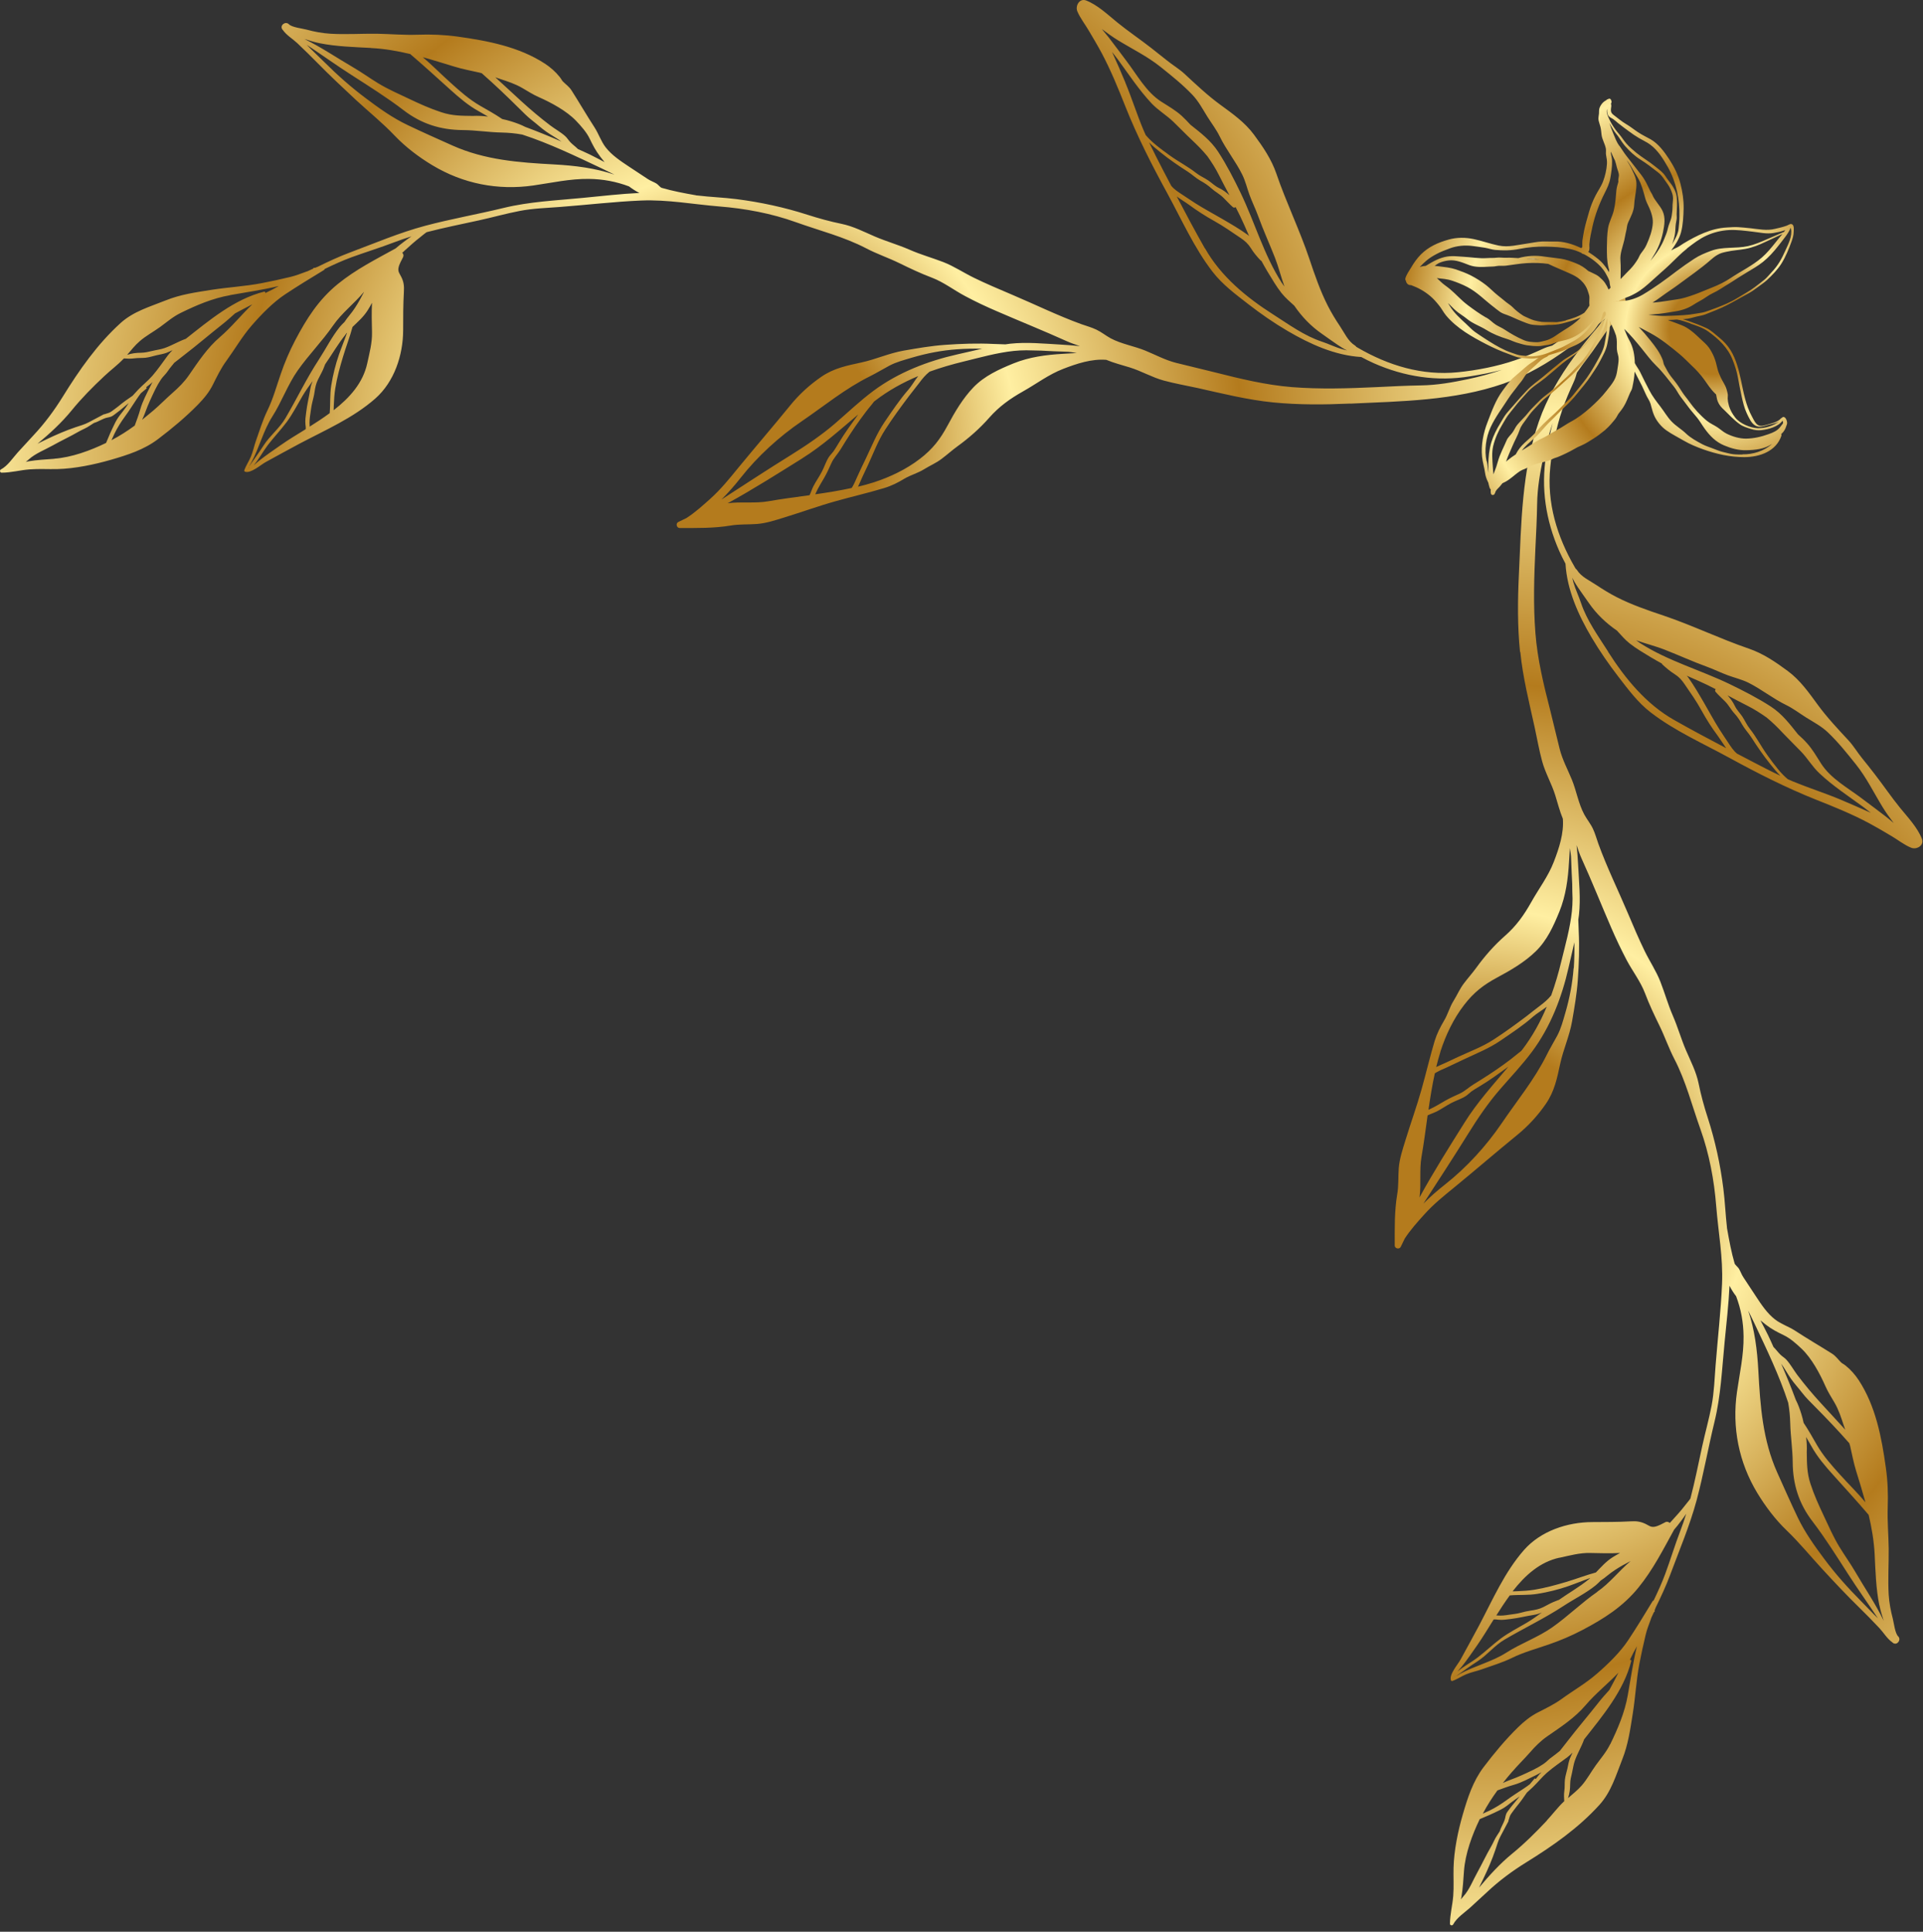 <svg width="234" height="235" viewBox="0 0 234 235" fill="none" xmlns="http://www.w3.org/2000/svg">
<rect x="0" y="0" width="234" height="235" fill="#333333" stroke="none"/>
<path d="M197.746 203.063C197.836 202.903 197.916 202.743 197.996 202.573C197.916 202.733 197.826 202.893 197.746 203.063Z" fill="white"/>
<path d="M176.996 203.933C176.996 203.933 176.996 203.953 176.996 203.963C177.006 203.993 177.066 203.973 177.146 203.943C177.096 203.973 177.036 203.963 176.996 203.943V203.933Z" fill="white"/>
<path d="M184.996 79.303C185.306 82.413 186.076 85.433 186.746 88.483C187.046 89.853 187.286 91.263 187.656 92.613C188.046 94.043 188.806 95.323 189.246 96.733C189.546 97.683 189.786 98.673 190.176 99.603C190.316 101.383 189.706 103.203 189.076 104.843C188.396 106.613 187.256 108.093 186.336 109.733C185.446 111.323 184.506 112.643 183.136 113.843C181.826 114.993 180.666 116.313 179.646 117.723C179.166 118.383 178.616 118.993 178.126 119.643C177.616 120.313 177.306 121.073 176.866 121.773C176.396 122.523 176.186 123.393 175.726 124.153C175.246 124.973 174.856 125.733 174.576 126.633C173.996 128.573 173.536 130.553 172.986 132.503C172.396 134.613 171.646 136.663 171.006 138.763C170.666 139.873 170.296 140.963 170.206 142.123C170.126 143.183 170.206 144.263 170.016 145.313C169.676 147.343 169.716 149.443 169.716 151.513C169.716 151.893 170.276 152.023 170.446 151.683C170.616 151.343 170.776 151.013 170.936 150.673C171.596 149.653 172.496 148.643 173.266 147.793C174.446 146.473 175.706 145.473 177.066 144.363C179.596 142.293 182.076 140.143 184.606 138.083C185.966 136.973 187.116 135.723 188.116 134.273C189.166 132.743 189.476 131.153 189.856 129.393C190.236 127.643 190.986 126.023 191.296 124.253C191.586 122.583 191.876 120.913 191.996 119.223C192.136 117.233 192.206 115.293 192.106 113.303C192.086 112.823 192.066 112.353 192.056 111.883C192.086 111.693 192.116 111.503 192.136 111.303C192.356 109.273 192.136 107.263 192.036 105.233C191.996 104.433 191.936 103.623 191.846 102.813C192.036 103.363 192.216 103.913 192.456 104.443C193.726 107.233 194.856 110.083 196.076 112.893C196.646 114.213 197.266 115.513 197.936 116.793C198.646 118.133 199.626 119.393 200.166 120.813C200.686 122.193 201.286 123.453 201.936 124.783C202.586 126.113 203.066 127.523 203.746 128.833C205.156 131.543 205.886 134.493 206.916 137.363C207.986 140.353 208.586 143.553 208.836 146.713C209.086 149.893 209.686 152.973 209.546 156.183C209.406 159.483 209.026 162.763 208.766 166.053C208.636 167.703 208.586 169.363 208.276 170.993C207.956 172.663 207.486 174.313 207.126 175.973C206.656 178.123 206.246 180.223 205.696 182.303C205.476 182.623 205.196 182.923 205.006 183.183C204.546 183.783 204.026 184.353 203.516 184.913C203.406 185.033 203.296 185.153 203.186 185.273C203.056 185.143 202.846 185.073 202.656 185.173C202.306 185.353 201.796 185.643 201.386 185.723C200.876 185.823 200.666 185.593 200.256 185.393C199.636 185.093 199.116 185.033 198.456 185.073C196.896 185.163 195.336 185.153 193.766 185.163C190.716 185.173 187.486 186.243 185.446 188.563C183.076 191.263 181.636 194.613 179.976 197.753C179.246 199.133 178.476 200.503 177.736 201.873C177.406 202.483 176.316 203.693 176.556 204.403C176.576 204.473 176.656 204.513 176.726 204.493C177.306 204.293 177.836 203.923 178.406 203.683C179.056 203.413 179.676 203.303 180.326 203.073C181.546 202.633 182.836 202.253 183.996 201.683C185.396 200.993 186.956 200.573 188.426 200.063C189.836 199.583 191.196 199.003 192.516 198.313C195.166 196.923 197.496 195.453 199.396 193.103C201.166 190.923 202.376 188.513 203.716 186.083C203.986 185.773 204.246 185.453 204.496 185.113C204.726 184.803 204.966 184.483 205.186 184.153C204.966 184.853 204.736 185.553 204.466 186.243C203.806 187.963 203.276 189.733 202.636 191.463C202.226 192.573 201.736 193.633 201.226 194.693C201.166 194.723 201.106 194.753 201.076 194.823C200.116 196.413 199.146 197.993 198.126 199.533C197.146 201.013 195.666 202.443 194.316 203.613C192.986 204.773 191.456 205.643 190.026 206.683C189.156 207.313 188.146 207.803 187.186 208.293C186.236 208.773 185.466 209.403 184.706 210.143C183.206 211.613 181.796 213.303 180.526 214.983C179.236 216.693 178.596 218.683 178.006 220.713C177.416 222.733 176.926 225.113 176.876 227.223C176.846 228.363 176.926 229.513 176.836 230.643C176.746 231.773 176.446 232.873 176.436 234.023C176.436 234.233 176.726 234.293 176.826 234.113C177.276 233.273 178.196 232.693 178.886 232.073C179.596 231.433 180.296 230.783 180.996 230.133C182.436 228.783 184.016 227.613 185.696 226.573C188.926 224.573 192.066 222.393 194.636 219.553C196.066 217.973 196.636 215.973 197.396 214.053C198.126 212.223 198.376 210.383 198.686 208.443C199.006 206.443 199.106 204.393 199.486 202.403C199.716 201.233 199.966 200.063 200.246 198.903C200.406 198.223 200.656 197.593 200.896 196.943C200.906 196.913 200.926 196.863 200.936 196.813C201.046 196.593 201.146 196.363 201.246 196.143C201.266 196.123 201.286 196.093 201.306 196.083C201.376 196.043 201.376 195.973 201.336 195.913C201.386 195.783 201.436 195.653 201.486 195.533C202.116 194.243 202.726 192.943 203.226 191.603C204.336 188.613 205.626 185.583 206.456 182.503C207.296 179.363 207.856 176.133 208.626 172.973C209.406 169.783 209.536 166.563 209.856 163.303C210.076 161.023 210.346 158.713 210.456 156.413C210.676 156.853 210.946 157.283 211.256 157.683C211.846 159.233 212.146 160.823 212.166 162.573C212.196 164.843 211.686 167.083 211.366 169.323C210.746 173.643 211.576 177.883 213.836 181.623C214.816 183.243 216.036 184.863 217.406 186.173C218.966 187.673 220.316 189.333 221.776 190.913C223.226 192.483 224.706 194.063 226.246 195.563C227.076 196.373 227.886 197.203 228.686 198.053C229.196 198.593 229.636 199.353 230.256 199.783C230.256 199.783 230.256 199.793 230.276 199.803C230.316 199.823 230.346 199.863 230.376 199.883C230.876 200.183 231.386 199.463 230.976 199.063C230.596 198.703 230.446 197.383 230.326 196.913C230.076 195.973 229.886 194.973 229.826 194.003C229.716 192.143 229.846 190.243 229.826 188.373C229.806 186.703 229.646 185.043 229.706 183.383C229.766 181.773 229.706 180.113 229.476 178.523C228.966 174.863 228.246 171.063 226.186 167.913C225.756 167.253 225.186 166.603 224.566 166.113C224.306 165.913 224.166 165.873 224.016 165.723C223.626 165.343 223.406 164.973 222.916 164.663C221.426 163.723 219.906 162.843 218.426 161.873C217.636 161.363 216.746 161.093 215.996 160.513C215.046 159.783 214.336 158.713 213.686 157.723C213.166 156.943 212.656 156.153 212.136 155.373C211.916 155.043 211.796 154.663 211.596 154.333C211.466 154.123 211.166 153.913 211.076 153.703C210.686 152.353 210.416 150.923 210.176 149.553C210.176 149.503 210.156 149.453 210.146 149.403C210.146 149.383 210.146 149.363 210.146 149.343C209.966 147.763 209.906 146.173 209.706 144.603C209.346 141.693 208.706 138.763 207.806 135.973C207.356 134.593 206.986 133.233 206.696 131.813C206.396 130.353 205.736 129.113 205.156 127.763C204.566 126.383 204.156 124.933 203.556 123.553C202.966 122.193 202.586 120.813 202.046 119.433C201.546 118.143 200.746 116.953 200.136 115.703C199.406 114.203 198.756 112.673 198.106 111.133C196.916 108.323 195.536 105.513 194.496 102.643C194.276 102.033 194.116 101.413 193.836 100.823C193.546 100.203 193.106 99.683 192.776 99.073C192.076 97.773 191.836 96.223 191.276 94.853C190.756 93.583 190.126 92.443 189.786 91.103C189.396 89.553 189.036 87.993 188.646 86.443C187.846 83.313 187.086 80.243 186.836 77.003C186.566 73.583 186.676 70.133 186.836 66.713C186.926 64.903 187.016 63.103 187.046 61.293C187.076 59.333 187.406 57.493 187.806 55.583C188.106 54.173 188.476 52.803 188.936 51.463C188.596 52.753 188.346 54.083 188.146 55.343C187.486 59.373 188.106 63.323 189.736 67.033C189.966 67.553 190.226 68.063 190.496 68.573C190.686 71.773 192.056 74.813 193.676 77.553C194.656 79.213 195.776 80.823 196.946 82.343C198.146 83.893 199.316 85.483 200.886 86.683C203.776 88.903 207.236 90.443 210.426 92.183C213.846 94.053 217.366 95.843 220.986 97.283C223.186 98.153 225.386 99.043 227.476 100.163C228.406 100.663 229.296 101.193 230.206 101.733C230.996 102.203 231.696 102.773 232.546 103.123C233.206 103.403 234.186 102.863 233.866 102.043C233.326 100.663 232.146 99.423 231.216 98.283C230.126 96.943 229.166 95.513 228.106 94.153C227.606 93.513 227.106 92.863 226.586 92.233C226.016 91.533 225.556 90.743 224.946 90.083C223.666 88.703 222.316 87.273 221.206 85.753C220.106 84.253 219.056 82.743 217.536 81.623C216.056 80.533 214.556 79.503 212.796 78.903C209.286 77.703 205.926 76.063 202.416 74.883C200.506 74.243 198.526 73.563 196.726 72.643C195.886 72.213 195.036 71.693 194.256 71.173C193.456 70.633 192.426 70.193 191.896 69.343C191.856 69.273 191.796 69.233 191.746 69.193C191.706 69.133 191.676 69.073 191.636 69.013C189.466 65.273 188.206 61.173 188.646 56.813C188.876 54.523 189.356 52.033 190.106 49.853C190.496 48.713 190.996 47.573 191.496 46.473C191.676 46.083 191.786 45.713 191.886 45.343C192.686 44.143 193.626 43.043 194.426 41.833C195.496 40.213 196.666 38.713 197.866 37.183C198.206 36.743 197.606 36.153 197.226 36.583C193.276 41.023 189.236 45.583 187.256 51.283C185.176 57.263 185.116 63.663 184.826 69.913C184.676 73.043 184.646 76.193 184.966 79.313L184.996 79.303ZM189.666 194.633C189.456 194.713 189.246 194.793 189.036 194.883C188.606 195.063 188.206 195.303 187.786 195.513C187.276 195.763 186.796 195.853 186.236 195.933C185.816 195.993 185.416 196.093 185.016 196.203C184.566 196.323 184.106 196.363 183.646 196.433C183.136 196.513 182.706 196.573 182.186 196.523C182.146 196.523 182.116 196.523 182.076 196.523C182.596 195.703 183.136 194.873 183.716 194.083C184.836 193.983 185.966 194.083 187.086 193.893C188.346 193.693 189.646 193.373 190.846 192.953C191.736 192.643 192.626 192.273 193.516 191.963C193.456 192.023 193.396 192.083 193.326 192.133C192.186 193.053 190.886 193.793 189.676 194.643L189.666 194.633ZM189.766 189.503C191.026 189.233 192.236 188.883 193.546 188.923C194.746 188.953 195.936 188.983 197.136 188.923C196.826 189.093 196.516 189.263 196.216 189.453C195.406 189.973 194.826 190.643 194.196 191.293C192.966 191.623 191.776 192.093 190.556 192.453C189.306 192.823 187.996 193.183 186.706 193.393C186.036 193.503 185.346 193.543 184.666 193.573C184.466 193.583 184.256 193.583 184.056 193.593C185.576 191.643 187.376 190.013 189.766 189.493V189.503ZM177.856 202.763C178.546 201.903 179.186 200.963 179.816 200.053C180.456 199.133 181.086 198.083 181.756 197.013C181.956 196.983 182.156 197.023 182.356 197.043C182.866 197.093 183.296 197.013 183.806 196.953C184.766 196.843 185.686 196.603 186.636 196.453C186.986 196.403 187.306 196.293 187.616 196.163C187.036 196.593 186.446 197.013 185.826 197.383C184.746 198.023 183.626 198.583 182.616 199.333C181.656 200.053 180.786 200.883 179.836 201.613C179.016 202.243 178.126 202.693 177.346 203.353C177.556 203.093 177.796 202.843 177.856 202.763ZM176.986 203.963C176.986 203.963 176.986 203.943 176.986 203.933C177.026 203.963 177.086 203.973 177.136 203.933C177.056 203.973 176.996 203.983 176.986 203.953V203.963ZM194.366 193.653C192.456 194.973 190.806 196.613 188.906 197.953C187.166 199.183 185.086 199.903 183.286 201.053C181.546 202.163 179.466 202.643 177.666 203.623C177.646 203.633 177.366 203.823 177.166 203.913C178.036 203.303 178.886 202.683 179.786 202.103C180.966 201.343 181.866 200.173 183.076 199.463C185.436 198.073 187.906 196.903 190.216 195.393C191.516 194.533 192.966 193.833 194.176 192.853C194.396 192.673 194.586 192.473 194.786 192.273C195.066 192.093 195.336 191.893 195.606 191.663C196.186 191.193 196.786 190.803 197.436 190.433C197.766 190.253 198.096 190.073 198.426 189.903C197.016 191.083 195.886 192.593 194.356 193.643L194.366 193.653ZM187.386 215.773C187.206 215.983 187.046 216.203 186.876 216.423C186.856 216.363 186.766 216.323 186.716 216.383C186.526 216.603 186.346 216.833 186.156 217.053C185.916 217.233 185.676 217.413 185.426 217.573C184.716 218.043 184.016 218.483 183.336 218.983C182.666 219.473 181.966 219.913 181.226 220.273C180.976 220.393 180.696 220.503 180.436 220.633C180.966 219.623 181.566 218.693 182.216 217.803C182.876 217.563 183.536 217.313 184.216 217.123C185.166 216.853 186.086 216.343 186.976 215.913C187.176 215.813 187.376 215.703 187.576 215.593C187.516 215.653 187.456 215.713 187.406 215.783L187.386 215.773ZM197.996 202.573C197.916 202.743 197.836 202.903 197.746 203.063C197.826 202.903 197.916 202.743 197.996 202.573ZM184.016 215.533C184.706 214.723 185.466 213.993 186.166 213.193C186.796 212.463 187.496 211.763 188.296 211.213C189.946 210.073 191.656 208.963 192.966 207.413C194.136 206.033 195.666 204.823 196.936 203.483C196.586 204.193 196.216 204.883 195.836 205.583C195.376 206.093 194.916 206.603 194.496 207.143C193.266 208.703 191.966 210.223 190.756 211.793C190.446 212.203 190.136 212.593 189.826 212.983C189.496 213.243 189.186 213.513 188.836 213.753C188.476 213.993 188.196 214.333 187.826 214.583C187.426 214.853 187.006 215.093 186.576 215.303C185.666 215.743 184.726 216.183 183.776 216.523C183.476 216.633 183.176 216.763 182.876 216.903C183.236 216.443 183.616 215.983 184.016 215.523V215.533ZM180.076 221.293C180.266 221.203 180.476 221.123 180.636 221.053C181.026 220.883 181.426 220.723 181.816 220.533C182.176 220.353 182.556 220.193 182.906 219.983C183.276 219.763 183.606 219.493 183.936 219.233C184.256 218.983 184.596 218.763 184.926 218.533C184.636 218.883 184.346 219.243 184.046 219.593C183.836 219.833 183.656 220.103 183.466 220.353C183.256 220.623 183.226 220.833 183.156 221.153C183.036 221.723 182.656 222.213 182.506 222.763C182.406 222.923 182.306 223.083 182.196 223.243C181.886 223.683 181.706 224.193 181.436 224.653C180.846 225.663 180.346 226.743 179.776 227.773C179.246 228.713 178.796 229.913 178.056 230.713C177.956 230.823 177.866 230.943 177.766 231.063C177.786 230.963 177.826 230.863 177.836 230.753C178.016 229.713 178.066 228.653 178.146 227.593C178.306 225.473 179.136 223.213 180.066 221.293H180.076ZM188.226 221.483C186.886 222.903 185.526 224.263 184.006 225.503C182.526 226.713 181.226 228.143 179.976 229.633C180.166 229.253 180.356 228.863 180.536 228.473C181.076 227.353 181.566 226.213 181.966 225.033C182.156 224.483 182.306 223.903 182.586 223.383C182.916 222.773 183.236 222.163 183.556 221.553C183.566 221.523 183.556 221.503 183.556 221.473C183.556 221.463 183.556 221.453 183.566 221.443C183.686 221.133 183.696 220.893 183.906 220.623C184.116 220.343 184.306 220.063 184.526 219.793C184.986 219.243 185.406 218.653 185.806 218.063C186.066 217.823 186.316 217.603 186.526 217.403C187.116 216.833 187.616 216.203 188.226 215.663C189.026 214.963 189.856 214.423 190.706 213.783C190.936 213.613 191.146 213.413 191.356 213.203C191.246 213.453 191.126 213.693 191.026 213.943C190.886 214.323 190.816 214.723 190.736 215.123C190.636 215.583 190.476 216.033 190.426 216.503C190.376 216.963 190.426 217.403 190.356 217.863C190.296 218.283 190.316 218.703 190.346 219.123C190.326 219.143 190.306 219.153 190.286 219.173C189.536 219.883 188.916 220.723 188.206 221.483H188.226ZM195.926 212.193C195.466 213.143 194.806 213.883 194.196 214.733C193.606 215.543 193.126 216.463 192.466 217.213C191.976 217.773 191.376 218.243 190.806 218.743C190.996 218.203 191.066 217.603 191.066 217.033C191.066 216.543 191.186 216.113 191.296 215.643C191.406 215.173 191.466 214.673 191.626 214.213C191.926 213.343 192.416 212.543 192.736 211.673C192.746 211.643 192.756 211.623 192.766 211.593C195.016 208.733 197.596 205.673 198.496 202.073C198.526 201.953 198.416 201.893 198.326 201.933C198.476 201.633 198.616 201.343 198.766 201.043C198.916 200.783 199.056 200.533 199.186 200.283C198.706 202.263 198.436 204.223 198.076 206.223C197.706 208.333 196.866 210.293 195.936 212.203L195.926 212.193ZM226.436 194.753C224.856 193.163 223.346 191.473 222.006 189.673C220.806 188.063 219.636 186.433 218.756 184.603C217.896 182.803 217.086 180.963 216.266 179.143C214.496 175.193 214.196 171.053 213.966 166.773C213.826 164.203 213.516 161.753 212.726 159.433C212.986 159.963 213.256 160.493 213.506 161.033C214.976 164.143 216.516 167.333 217.596 170.643C217.746 171.473 217.826 172.323 217.846 173.173C217.886 174.763 218.136 176.323 218.146 177.903C218.166 180.603 218.906 182.933 220.556 185.083C222.096 187.093 223.496 189.333 224.876 191.473C226.046 193.303 227.316 195.063 228.516 196.873C227.806 196.193 227.136 195.453 226.436 194.753ZM225.116 175.823C225.346 176.843 225.556 177.933 225.856 178.923C226.256 180.213 226.646 181.473 226.996 182.753C226.016 181.593 224.926 180.523 223.886 179.373C222.856 178.223 221.866 177.123 221.086 175.773C220.566 174.873 220.056 173.953 219.476 173.093C219.396 172.723 219.306 172.363 219.196 172.013C219.026 171.463 218.806 170.843 218.516 170.283C217.966 168.793 217.366 167.333 216.736 165.883C217.166 166.473 217.516 167.133 217.936 167.733C218.356 168.333 218.866 168.873 219.316 169.463C219.746 170.023 220.286 170.553 220.796 171.063C222.246 172.523 223.676 174.023 225.036 175.573C225.056 175.663 225.086 175.743 225.106 175.823H225.116ZM228.696 195.273C228.826 195.923 229.016 196.543 229.216 197.163C228.226 195.103 226.926 193.223 225.776 191.243C225.166 190.193 224.446 189.203 223.816 188.163C223.086 186.963 222.536 185.693 221.946 184.443C221.326 183.133 220.756 181.883 220.306 180.503C219.866 179.153 219.876 178.003 219.856 176.673C219.886 176.053 219.856 175.423 219.776 174.813C219.996 175.183 220.216 175.563 220.426 175.943C221.136 177.223 222.086 178.343 223.056 179.413C224.516 181.033 225.976 182.633 227.386 184.283C227.756 185.833 228.026 187.413 228.116 189.063C228.216 191.113 228.276 193.253 228.686 195.273H228.696ZM217.066 162.433C217.856 162.813 218.606 163.483 219.246 164.093C220.456 165.243 221.456 167.113 222.126 168.633C222.436 169.333 222.836 169.963 223.226 170.623C223.746 171.513 224.036 172.433 224.356 173.403C224.416 173.583 224.476 173.753 224.536 173.923C223.576 172.863 222.596 171.813 221.626 170.753C220.596 169.633 219.616 168.473 218.696 167.253C218.256 166.663 217.876 165.963 217.386 165.423C217.166 165.173 216.876 165.023 216.646 164.793C216.346 164.503 216.106 164.153 215.806 163.863C215.586 163.393 215.386 162.913 215.156 162.443C214.856 161.833 214.536 161.223 214.216 160.623C214.446 160.813 214.676 160.993 214.896 161.163C215.576 161.693 216.276 162.053 217.046 162.423L217.066 162.433ZM175.286 127.903C175.926 125.913 176.876 123.923 178.156 122.263C179.346 120.713 180.516 119.813 182.226 118.893C183.866 118.013 185.516 117.053 186.866 115.743C188.256 114.393 189.036 112.653 189.756 110.893C190.546 108.943 190.806 106.923 190.926 104.833C190.956 104.283 191.006 103.733 191.026 103.183C191.106 103.633 191.186 104.073 191.186 104.543C191.206 105.533 191.276 106.523 191.316 107.513C191.316 108.123 191.336 108.723 191.356 109.333C191.356 109.843 191.326 110.353 191.276 110.863C191.056 112.933 190.476 114.953 189.986 116.963C189.646 118.363 189.246 119.743 188.756 121.093C188.366 121.583 187.886 121.983 187.376 122.363C186.826 122.773 186.296 123.203 185.756 123.623C184.446 124.613 183.086 125.603 181.706 126.493C180.396 127.343 178.876 127.903 177.456 128.563C176.756 128.883 176.066 129.233 175.356 129.533C175.166 129.613 174.966 129.703 174.766 129.803C174.926 129.173 175.086 128.543 175.286 127.923V127.903ZM172.736 145.653C172.956 144.033 172.696 142.333 172.976 140.723C173.266 139.063 173.486 137.373 173.716 135.693C174.066 135.513 174.476 135.383 174.786 135.233C175.416 134.913 175.986 134.503 176.616 134.173C177.176 133.883 177.826 133.683 178.356 133.343C178.606 133.183 178.816 132.953 179.056 132.773C179.376 132.543 179.706 132.353 180.046 132.153C181.266 131.423 182.396 130.593 183.546 129.763C181.686 131.973 179.756 134.093 178.206 136.573C176.316 139.583 174.436 142.553 172.736 145.663V145.653ZM185.216 127.713C185.216 127.713 185.136 127.813 185.106 127.853C184.986 127.943 184.866 128.033 184.746 128.133C184.156 128.623 183.566 129.083 182.946 129.523C181.756 130.383 180.546 131.153 179.296 131.923C178.726 132.273 178.236 132.753 177.636 133.033C177.036 133.303 176.436 133.573 175.856 133.903C175.216 134.263 174.616 134.653 173.946 134.953C173.906 134.973 173.866 134.983 173.826 135.003C174.036 133.513 174.276 132.033 174.596 130.573C174.676 130.523 174.746 130.483 174.826 130.433C175.216 130.213 175.626 130.043 176.036 129.863C176.756 129.533 177.466 129.193 178.176 128.853C179.696 128.133 181.226 127.533 182.616 126.573C183.946 125.663 185.356 124.743 186.556 123.673C186.986 123.293 187.646 122.913 188.216 122.473C187.436 124.333 186.456 126.103 185.216 127.723V127.713ZM191.486 117.773C191.346 119.623 190.996 121.443 190.476 123.223C190.196 124.173 189.956 125.123 189.486 126.003C189.066 126.793 188.586 127.563 188.196 128.363C186.696 131.373 184.586 133.913 182.716 136.673C180.856 139.403 178.466 142.023 175.866 144.073C174.926 144.813 174.036 145.583 173.206 146.423C175.026 143.603 176.876 140.783 178.646 137.933C179.806 136.063 181.066 134.203 182.506 132.543C183.836 131.003 185.216 129.563 186.436 127.923C188.676 124.913 190.056 121.323 190.876 117.683C191.106 116.673 191.356 115.653 191.576 114.633C191.596 115.683 191.576 116.743 191.506 117.783L191.486 117.773ZM195.686 79.273C194.486 77.393 193.096 75.483 192.386 73.353C192.106 72.503 191.716 71.733 191.466 70.863C191.416 70.673 191.366 70.473 191.316 70.283C191.516 70.683 191.766 71.083 191.986 71.423C192.426 72.073 192.896 72.713 193.346 73.363C194.256 74.683 195.426 75.803 196.756 76.713C197.256 77.253 197.726 77.823 198.316 78.283C199.106 78.903 199.996 79.423 200.856 79.943C201.306 80.213 201.766 80.473 202.226 80.723C202.226 80.753 202.236 80.783 202.266 80.813C202.746 81.263 203.216 81.653 203.766 82.003C204.306 82.343 204.636 82.713 204.996 83.243C205.716 84.293 206.446 85.323 207.056 86.443C207.636 87.493 208.286 88.523 209.006 89.483C209.356 89.963 209.686 90.503 210.046 91.013C207.926 89.903 205.816 88.773 203.726 87.593C200.316 85.663 197.766 82.563 195.676 79.283L195.686 79.273ZM211.376 91.683C210.926 91.323 210.606 90.813 210.296 90.343C209.936 89.793 209.566 89.263 209.216 88.703C208.556 87.663 207.986 86.583 207.366 85.523C206.746 84.453 206.136 83.403 205.416 82.393C205.366 82.323 205.316 82.263 205.256 82.203C205.726 82.413 206.206 82.623 206.686 82.833C207.396 83.143 208.086 83.483 208.776 83.843C208.686 83.923 208.676 84.083 208.776 84.183C209.136 84.593 209.546 84.953 209.926 85.343C210.366 85.783 210.626 86.333 211.046 86.783C211.456 87.233 211.716 87.643 212.006 88.163C212.316 88.703 212.756 89.163 213.096 89.683C213.826 90.823 214.576 91.913 215.426 92.973C215.816 93.453 216.206 93.943 216.646 94.373C215.496 93.833 214.376 93.253 213.246 92.663C212.616 92.343 211.996 92.013 211.376 91.683ZM218.236 95.093C218.006 94.993 217.776 94.893 217.536 94.783C217.336 94.623 217.146 94.433 217.006 94.293C216.756 94.053 216.536 93.793 216.326 93.533C215.886 93.003 215.476 92.443 215.076 91.883C214.316 90.833 213.726 89.663 212.926 88.653C212.556 88.183 212.336 87.663 212.016 87.173C211.706 86.713 211.336 86.373 211.096 85.863C210.866 85.373 210.566 84.983 210.216 84.593C211.026 85.023 211.826 85.453 212.646 85.863C213.486 86.283 214.236 86.773 214.966 87.283C215.686 87.873 216.316 88.493 216.966 89.193C217.686 89.953 218.436 90.673 219.156 91.423C219.956 92.253 220.546 93.283 221.396 94.073C223.016 95.603 224.906 96.833 226.696 98.143C227.006 98.373 227.326 98.623 227.656 98.883C226.416 98.333 225.176 97.783 223.916 97.253C222.046 96.473 220.106 95.863 218.236 95.083V95.093ZM202.606 79.053C204.296 79.713 205.976 80.483 207.686 81.103C208.566 81.423 209.406 81.843 210.286 82.163C211.106 82.463 211.956 82.663 212.736 83.043C214.336 83.843 215.736 84.983 217.356 85.773C218.216 86.193 218.966 86.773 219.776 87.283C220.706 87.863 221.656 88.353 222.456 89.123C223.716 90.333 224.726 91.603 225.816 92.963C227.116 94.583 228.016 96.443 229.096 98.203C229.496 98.863 229.966 99.493 230.436 100.123C230.106 99.843 229.776 99.563 229.436 99.303C228.496 98.573 227.536 97.873 226.586 97.153C224.876 95.853 222.776 94.733 221.596 92.883C221.046 92.023 220.556 91.153 219.866 90.393C219.526 90.013 219.166 89.673 218.796 89.343C217.796 88.093 216.876 86.863 215.496 85.963C213.916 84.933 212.166 84.043 210.476 83.223C206.886 81.493 202.946 80.403 199.586 78.243C199.416 78.133 199.256 78.013 199.096 77.893C200.266 78.313 201.506 78.613 202.616 79.053H202.606Z" fill="url(#paint0_radial_556_63)"/>
<path d="M31.146 36.213C31.306 36.123 31.466 36.043 31.637 35.963C31.477 36.043 31.317 36.133 31.146 36.213Z" fill="white"/>
<path d="M30.277 56.973C30.277 56.973 30.257 56.973 30.247 56.973C30.217 56.963 30.237 56.903 30.267 56.813C30.237 56.863 30.247 56.923 30.267 56.963L30.277 56.973Z" fill="white"/>
<path d="M164.307 49.103C170.567 48.813 176.957 48.743 182.937 46.673C188.637 44.693 193.197 40.653 197.637 36.703C198.067 36.323 197.467 35.723 197.037 36.063C195.507 37.263 194.007 38.433 192.387 39.503C191.177 40.303 190.087 41.243 188.877 42.043C188.507 42.143 188.137 42.253 187.747 42.433C186.657 42.933 185.507 43.433 184.367 43.823C182.187 44.573 179.697 45.053 177.407 45.283C173.047 45.723 168.937 44.463 165.207 42.293C165.147 42.253 165.087 42.223 165.027 42.183C164.997 42.123 164.947 42.073 164.877 42.033C164.027 41.503 163.587 40.473 163.047 39.673C162.517 38.893 162.007 38.043 161.577 37.203C160.657 35.403 159.977 33.423 159.337 31.513C158.157 27.993 156.517 24.643 155.317 21.133C154.717 19.373 153.687 17.873 152.597 16.393C151.477 14.873 149.967 13.823 148.467 12.723C146.947 11.613 145.517 10.263 144.137 8.983C143.477 8.373 142.687 7.913 141.987 7.343C141.357 6.833 140.707 6.333 140.067 5.823C138.707 4.763 137.277 3.803 135.937 2.713C134.797 1.783 133.557 0.603 132.177 0.063C131.357 -0.257 130.817 0.713 131.097 1.383C131.457 2.233 132.027 2.933 132.487 3.723C133.027 4.633 133.557 5.523 134.057 6.453C135.167 8.543 136.067 10.743 136.937 12.943C138.377 16.573 140.167 20.083 142.037 23.503C143.777 26.693 145.317 30.153 147.537 33.043C148.747 34.613 150.327 35.783 151.877 36.983C153.397 38.163 155.007 39.283 156.667 40.253C159.407 41.863 162.447 43.243 165.647 43.433C166.157 43.703 166.667 43.963 167.187 44.193C170.907 45.833 174.857 46.443 178.877 45.783C180.127 45.583 181.467 45.333 182.757 44.993C181.417 45.453 180.047 45.823 178.637 46.123C176.727 46.523 174.887 46.853 172.927 46.883C171.117 46.913 169.317 47.003 167.507 47.093C164.077 47.253 160.637 47.363 157.217 47.093C153.987 46.833 150.917 46.073 147.777 45.283C146.227 44.893 144.667 44.533 143.117 44.143C141.777 43.803 140.637 43.173 139.367 42.653C137.997 42.093 136.457 41.853 135.147 41.153C134.547 40.823 134.027 40.393 133.397 40.093C132.807 39.813 132.187 39.653 131.577 39.433C128.707 38.393 125.907 37.013 123.087 35.823C121.557 35.173 120.017 34.523 118.517 33.793C117.267 33.183 116.077 32.383 114.787 31.883C113.407 31.353 112.027 30.973 110.667 30.373C109.287 29.773 107.837 29.363 106.457 28.773C105.107 28.193 103.857 27.533 102.407 27.233C100.987 26.943 99.627 26.563 98.247 26.123C95.457 25.223 92.527 24.593 89.617 24.223C88.047 24.023 86.447 23.973 84.877 23.783C84.857 23.783 84.837 23.783 84.817 23.783C84.767 23.783 84.717 23.763 84.667 23.753C83.297 23.513 81.857 23.243 80.517 22.853C80.307 22.773 80.097 22.463 79.887 22.333C79.557 22.133 79.187 22.013 78.847 21.793C78.057 21.283 77.277 20.763 76.497 20.243C75.507 19.583 74.437 18.873 73.707 17.933C73.127 17.183 72.857 16.293 72.347 15.503C71.387 14.023 70.507 12.503 69.557 11.013C69.247 10.523 68.877 10.303 68.497 9.913C68.357 9.773 68.317 9.623 68.107 9.363C67.617 8.743 66.967 8.173 66.307 7.743C63.147 5.683 59.347 4.963 55.697 4.453C54.107 4.233 52.447 4.163 50.837 4.223C49.177 4.283 47.507 4.133 45.847 4.103C43.977 4.083 42.077 4.213 40.217 4.103C39.237 4.043 38.247 3.863 37.307 3.603C36.837 3.473 35.527 3.333 35.157 2.953C34.757 2.543 34.037 3.043 34.337 3.553C34.357 3.593 34.397 3.623 34.417 3.653C34.417 3.653 34.427 3.653 34.437 3.673C34.867 4.293 35.627 4.733 36.167 5.243C37.007 6.043 37.847 6.853 38.657 7.683C40.157 9.213 41.737 10.693 43.307 12.153C44.887 13.613 46.557 14.953 48.047 16.523C49.357 17.893 50.977 19.123 52.597 20.093C56.337 22.353 60.587 23.183 64.897 22.563C67.137 22.243 69.367 21.733 71.647 21.763C73.397 21.783 74.987 22.093 76.537 22.673C76.947 22.983 77.367 23.253 77.807 23.473C75.507 23.583 73.207 23.853 70.917 24.073C67.657 24.393 64.437 24.523 61.247 25.303C58.087 26.073 54.857 26.633 51.717 27.473C48.637 28.293 45.607 29.583 42.617 30.703C41.277 31.203 39.977 31.803 38.687 32.443C38.557 32.493 38.427 32.543 38.307 32.593C38.257 32.563 38.177 32.563 38.137 32.633C38.127 32.653 38.097 32.673 38.077 32.693C37.847 32.793 37.627 32.903 37.407 33.003C37.357 33.023 37.307 33.033 37.277 33.043C36.627 33.283 35.997 33.533 35.317 33.693C34.167 33.973 32.987 34.223 31.817 34.453C29.827 34.833 27.777 34.943 25.777 35.253C23.837 35.563 22.007 35.803 20.167 36.543C18.247 37.313 16.247 37.873 14.667 39.303C11.827 41.883 9.647 45.013 7.647 48.243C6.607 49.923 5.437 51.503 4.087 52.943C3.437 53.643 2.787 54.343 2.147 55.053C1.527 55.743 0.947 56.663 0.107 57.113C-0.073 57.203 -0.013 57.503 0.197 57.503C1.337 57.503 2.437 57.193 3.577 57.103C4.717 57.013 5.857 57.093 6.997 57.063C9.107 57.013 11.487 56.513 13.507 55.933C15.537 55.343 17.527 54.713 19.237 53.413C20.917 52.143 22.607 50.733 24.077 49.233C24.817 48.473 25.457 47.713 25.927 46.753C26.407 45.793 26.897 44.783 27.537 43.913C28.577 42.483 29.447 40.963 30.607 39.623C31.777 38.273 33.197 36.803 34.687 35.813C36.227 34.793 37.817 33.823 39.397 32.863C39.457 32.823 39.497 32.773 39.527 32.713C40.577 32.203 41.647 31.713 42.757 31.303C44.487 30.673 46.257 30.133 47.977 29.473C48.677 29.203 49.367 28.973 50.067 28.753C49.737 28.973 49.417 29.213 49.107 29.443C48.777 29.693 48.447 29.953 48.137 30.223C45.707 31.563 43.297 32.773 41.117 34.543C38.777 36.443 37.297 38.773 35.907 41.423C35.217 42.743 34.637 44.103 34.157 45.513C33.647 46.983 33.227 48.533 32.537 49.943C31.967 51.103 31.587 52.393 31.147 53.613C30.917 54.263 30.807 54.883 30.537 55.533C30.297 56.113 29.927 56.633 29.727 57.213C29.707 57.283 29.747 57.363 29.817 57.383C30.537 57.623 31.737 56.533 32.347 56.203C33.727 55.453 35.087 54.693 36.467 53.963C39.607 52.303 42.957 50.863 45.657 48.493C47.977 46.453 49.047 43.213 49.057 40.173C49.057 38.603 49.057 37.053 49.147 35.483C49.187 34.823 49.137 34.293 48.827 33.683C48.627 33.273 48.397 33.063 48.497 32.553C48.577 32.143 48.867 31.643 49.047 31.283C49.147 31.083 49.087 30.873 48.947 30.753C49.067 30.643 49.187 30.533 49.307 30.423C49.867 29.923 50.437 29.393 51.037 28.933C51.297 28.733 51.597 28.463 51.917 28.243C53.997 27.703 56.097 27.283 58.247 26.813C59.907 26.453 61.557 25.983 63.227 25.663C64.857 25.343 66.517 25.303 68.167 25.173C71.457 24.923 74.737 24.533 78.037 24.393C81.247 24.263 84.327 24.853 87.507 25.113C90.667 25.363 93.857 25.953 96.857 27.033C99.727 28.063 102.677 28.793 105.387 30.203C106.697 30.893 108.107 31.363 109.437 32.013C110.767 32.663 112.027 33.263 113.407 33.783C114.827 34.323 116.087 35.303 117.427 36.013C118.697 36.693 119.997 37.303 121.327 37.873C124.137 39.093 126.987 40.233 129.777 41.493C130.307 41.733 130.857 41.913 131.407 42.103C130.597 42.023 129.797 41.963 128.987 41.913C126.957 41.803 124.947 41.593 122.917 41.813C122.727 41.833 122.537 41.873 122.337 41.893C121.867 41.883 121.387 41.863 120.917 41.843C118.927 41.743 116.987 41.813 114.997 41.953C113.307 42.073 111.637 42.363 109.967 42.653C108.197 42.963 106.567 43.713 104.827 44.093C103.067 44.473 101.477 44.783 99.947 45.833C98.497 46.833 97.237 47.983 96.137 49.343C94.077 51.873 91.937 54.353 89.857 56.883C88.747 58.243 87.737 59.503 86.427 60.683C85.567 61.453 84.567 62.353 83.547 63.013C83.207 63.173 82.867 63.333 82.537 63.503C82.197 63.673 82.327 64.233 82.707 64.233C84.767 64.233 86.877 64.273 88.907 63.933C89.957 63.753 91.037 63.823 92.097 63.743C93.257 63.653 94.357 63.283 95.457 62.943C97.547 62.303 99.597 61.553 101.717 60.963C103.667 60.413 105.647 59.963 107.587 59.373C108.487 59.103 109.257 58.713 110.067 58.223C110.837 57.773 111.697 57.553 112.447 57.083C113.157 56.643 113.907 56.333 114.577 55.823C115.237 55.333 115.837 54.783 116.497 54.303C117.907 53.283 119.227 52.123 120.377 50.813C121.587 49.443 122.907 48.503 124.487 47.613C126.127 46.693 127.607 45.553 129.377 44.873C131.027 44.233 132.847 43.633 134.617 43.773C135.547 44.163 136.527 44.403 137.487 44.703C138.907 45.143 140.177 45.903 141.607 46.293C142.967 46.663 144.367 46.903 145.737 47.203C148.777 47.883 151.807 48.643 154.917 48.953C158.037 49.263 161.187 49.233 164.317 49.093L164.307 49.103ZM42.067 40.653C42.117 40.583 42.177 40.533 42.237 40.463C41.927 41.363 41.557 42.243 41.247 43.133C40.827 44.333 40.507 45.643 40.307 46.893C40.127 48.013 40.217 49.143 40.117 50.263C39.327 50.843 38.507 51.383 37.677 51.903C37.677 51.863 37.677 51.833 37.677 51.793C37.637 51.273 37.687 50.843 37.767 50.333C37.837 49.873 37.887 49.413 37.997 48.963C38.097 48.553 38.207 48.153 38.267 47.743C38.347 47.183 38.437 46.703 38.687 46.193C38.887 45.773 39.127 45.373 39.317 44.943C39.407 44.733 39.477 44.523 39.567 44.313C40.407 43.103 41.147 41.813 42.077 40.663L42.067 40.653ZM40.597 49.913C40.607 49.713 40.607 49.503 40.617 49.303C40.647 48.623 40.687 47.933 40.797 47.263C40.997 45.973 41.357 44.663 41.737 43.413C42.097 42.193 42.567 41.003 42.897 39.773C43.547 39.143 44.227 38.563 44.737 37.753C44.927 37.453 45.107 37.143 45.267 36.833C45.207 38.033 45.237 39.223 45.267 40.423C45.297 41.723 44.957 42.943 44.687 44.203C44.167 46.593 42.547 48.393 40.587 49.913H40.597ZM30.857 56.623C31.517 55.843 31.977 54.953 32.597 54.133C33.327 53.183 34.157 52.313 34.877 51.353C35.627 50.343 36.187 49.223 36.827 48.143C37.197 47.523 37.617 46.933 38.047 46.353C37.917 46.663 37.807 46.983 37.757 47.333C37.607 48.283 37.367 49.203 37.257 50.163C37.197 50.663 37.117 51.093 37.167 51.613C37.187 51.813 37.227 52.023 37.197 52.213C36.127 52.873 35.077 53.503 34.157 54.153C33.247 54.783 32.317 55.423 31.447 56.113C31.367 56.173 31.117 56.413 30.857 56.623ZM30.267 56.823C30.237 56.873 30.247 56.933 30.267 56.973C30.267 56.973 30.247 56.973 30.237 56.973C30.207 56.963 30.227 56.903 30.257 56.813L30.267 56.823ZM44.287 35.533C44.117 35.863 43.937 36.203 43.757 36.523C43.387 37.183 43.007 37.773 42.527 38.353C42.307 38.623 42.097 38.893 41.917 39.173C41.717 39.363 41.517 39.563 41.337 39.783C40.357 41.003 39.647 42.443 38.797 43.743C37.287 46.053 36.117 48.523 34.727 50.883C34.017 52.093 32.847 52.993 32.087 54.173C31.507 55.073 30.887 55.923 30.277 56.793C30.367 56.603 30.557 56.323 30.567 56.293C31.547 54.493 32.027 52.413 33.137 50.673C34.287 48.873 35.007 46.793 36.237 45.053C37.577 43.153 39.217 41.503 40.537 39.593C41.587 38.073 43.097 36.943 44.277 35.523L44.287 35.533ZM18.607 46.413C18.487 46.603 18.387 46.803 18.287 47.013C17.847 47.893 17.347 48.823 17.077 49.773C16.887 50.453 16.637 51.113 16.397 51.773C15.507 52.423 14.577 53.023 13.567 53.553C13.697 53.283 13.807 53.003 13.927 52.763C14.287 52.013 14.727 51.323 15.217 50.653C15.717 49.973 16.157 49.263 16.627 48.563C16.787 48.313 16.967 48.073 17.147 47.833C17.367 47.643 17.597 47.463 17.817 47.273C17.877 47.223 17.837 47.133 17.777 47.113C17.997 46.943 18.217 46.783 18.427 46.603C18.487 46.553 18.547 46.493 18.617 46.433L18.607 46.413ZM31.147 36.213C31.307 36.123 31.467 36.043 31.637 35.963C31.477 36.043 31.317 36.133 31.147 36.213ZM17.287 51.083C17.427 50.783 17.557 50.483 17.667 50.183C18.007 49.223 18.447 48.293 18.887 47.383C19.097 46.953 19.337 46.533 19.607 46.133C19.857 45.773 20.197 45.493 20.437 45.123C20.667 44.773 20.947 44.463 21.207 44.133C21.597 43.823 21.997 43.513 22.397 43.203C23.977 41.993 25.487 40.693 27.047 39.463C27.587 39.043 28.097 38.573 28.607 38.123C29.297 37.753 29.997 37.383 30.707 37.023C29.367 38.293 28.157 39.813 26.777 40.993C25.227 42.313 24.117 44.013 22.977 45.663C22.427 46.463 21.727 47.153 20.997 47.793C20.197 48.493 19.467 49.253 18.657 49.943C18.197 50.333 17.737 50.713 17.277 51.083H17.287ZM6.607 55.813C5.557 55.893 4.497 55.943 3.447 56.123C3.337 56.143 3.237 56.173 3.137 56.193C3.257 56.093 3.387 56.003 3.487 55.903C4.287 55.163 5.487 54.713 6.427 54.183C7.457 53.603 8.527 53.113 9.547 52.523C10.017 52.253 10.517 52.073 10.957 51.763C11.117 51.653 11.277 51.563 11.437 51.453C11.987 51.303 12.477 50.923 13.047 50.803C13.377 50.733 13.577 50.703 13.847 50.493C14.097 50.293 14.357 50.113 14.607 49.913C14.957 49.613 15.307 49.323 15.667 49.033C15.447 49.373 15.217 49.703 14.967 50.023C14.707 50.353 14.437 50.683 14.217 51.053C14.007 51.403 13.847 51.783 13.667 52.143C13.477 52.523 13.317 52.923 13.147 53.323C13.077 53.493 12.997 53.693 12.907 53.883C10.997 54.813 8.727 55.643 6.607 55.803V55.813ZM15.027 43.663C15.027 43.663 15.057 43.623 15.077 43.603C15.497 43.633 15.917 43.653 16.337 43.593C16.797 43.533 17.237 43.563 17.697 43.523C18.167 43.473 18.617 43.313 19.077 43.213C19.477 43.123 19.877 43.063 20.257 42.923C20.507 42.833 20.757 42.703 20.997 42.593C20.787 42.803 20.597 43.013 20.417 43.243C19.787 44.093 19.237 44.913 18.537 45.723C17.997 46.343 17.357 46.833 16.797 47.423C16.597 47.633 16.377 47.883 16.137 48.143C15.537 48.543 14.957 48.963 14.407 49.423C14.137 49.643 13.857 49.833 13.577 50.043C13.297 50.253 13.067 50.263 12.757 50.383C12.757 50.383 12.737 50.383 12.727 50.393C12.697 50.393 12.677 50.393 12.647 50.393C12.037 50.713 11.427 51.033 10.817 51.363C10.307 51.643 9.717 51.793 9.167 51.983C7.987 52.383 6.857 52.873 5.727 53.413C5.337 53.603 4.947 53.783 4.567 53.983C6.057 52.743 7.487 51.433 8.697 49.953C9.937 48.433 11.287 47.063 12.717 45.733C13.467 45.023 14.317 44.403 15.027 43.653V43.663ZM27.987 35.903C29.987 35.543 31.947 35.273 33.927 34.793C33.677 34.923 33.427 35.063 33.167 35.213C32.867 35.353 32.577 35.503 32.277 35.653C32.307 35.563 32.257 35.453 32.137 35.483C28.537 36.383 25.477 38.963 22.617 41.213C22.587 41.223 22.567 41.233 22.537 41.243C21.667 41.563 20.867 42.053 19.997 42.353C19.537 42.513 19.047 42.563 18.567 42.683C18.097 42.793 17.657 42.903 17.177 42.913C16.607 42.913 16.007 42.983 15.467 43.173C15.957 42.603 16.437 41.993 16.997 41.513C17.747 40.853 18.667 40.373 19.477 39.783C20.327 39.163 21.067 38.513 22.017 38.053C23.937 37.113 25.887 36.283 27.997 35.913L27.987 35.903ZM37.327 5.453C39.137 6.653 40.897 7.923 42.727 9.093C44.867 10.473 47.107 11.873 49.117 13.413C51.267 15.063 53.597 15.803 56.297 15.823C57.887 15.833 59.447 16.093 61.027 16.123C61.867 16.143 62.717 16.213 63.557 16.373C66.867 17.453 70.057 18.993 73.167 20.463C73.707 20.723 74.237 20.983 74.767 21.243C72.447 20.453 69.997 20.143 67.427 20.003C63.147 19.773 59.017 19.473 55.057 17.703C53.227 16.883 51.397 16.073 49.597 15.213C47.767 14.343 46.137 13.173 44.527 11.963C42.737 10.623 41.037 9.123 39.447 7.533C38.747 6.833 38.007 6.163 37.327 5.453ZM58.637 8.923C60.187 10.283 61.687 11.713 63.147 13.163C63.657 13.663 64.177 14.203 64.747 14.643C65.337 15.093 65.867 15.603 66.477 16.023C67.077 16.443 67.737 16.793 68.327 17.223C66.877 16.593 65.417 15.993 63.927 15.443C63.367 15.153 62.747 14.933 62.197 14.763C61.847 14.653 61.487 14.563 61.117 14.483C60.257 13.903 59.337 13.383 58.437 12.873C57.087 12.093 55.977 11.103 54.837 10.073C53.687 9.043 52.617 7.953 51.457 6.963C52.727 7.313 53.997 7.713 55.287 8.103C56.277 8.413 57.377 8.613 58.387 8.843C58.477 8.863 58.557 8.893 58.637 8.913V8.923ZM45.137 5.843C46.787 5.923 48.367 6.203 49.917 6.573C51.567 7.983 53.167 9.443 54.787 10.903C55.867 11.873 56.977 12.833 58.257 13.533C58.637 13.743 59.017 13.963 59.387 14.183C58.767 14.103 58.147 14.073 57.527 14.103C56.197 14.083 55.047 14.103 53.697 13.653C52.317 13.203 51.067 12.633 49.757 12.013C48.497 11.413 47.227 10.863 46.037 10.143C44.997 9.513 44.007 8.793 42.957 8.183C40.977 7.033 39.097 5.743 37.037 4.743C37.657 4.943 38.277 5.133 38.927 5.263C40.937 5.663 43.077 5.723 45.137 5.833V5.843ZM73.027 19.043C73.197 19.263 73.377 19.493 73.567 19.723C72.957 19.403 72.357 19.083 71.747 18.783C71.277 18.553 70.797 18.353 70.327 18.133C70.037 17.833 69.687 17.603 69.397 17.293C69.167 17.053 69.017 16.773 68.767 16.553C68.217 16.063 67.527 15.693 66.937 15.243C65.727 14.323 64.567 13.343 63.437 12.313C62.377 11.343 61.327 10.363 60.267 9.403C60.437 9.463 60.607 9.523 60.787 9.583C61.757 9.903 62.677 10.193 63.567 10.713C64.227 11.093 64.847 11.503 65.557 11.813C67.077 12.483 68.947 13.493 70.097 14.693C70.707 15.333 71.377 16.083 71.757 16.873C72.127 17.643 72.487 18.343 73.017 19.023L73.027 19.043ZM104.407 59.203C104.507 59.003 104.597 58.803 104.677 58.613C104.977 57.903 105.327 57.213 105.647 56.513C106.297 55.093 106.867 53.573 107.717 52.263C108.607 50.883 109.597 49.523 110.587 48.213C110.997 47.663 111.437 47.143 111.847 46.593C112.227 46.083 112.617 45.603 113.117 45.213C114.467 44.723 115.847 44.323 117.247 43.983C119.267 43.493 121.287 42.913 123.347 42.693C123.857 42.643 124.367 42.613 124.877 42.613C125.487 42.633 126.097 42.643 126.697 42.653C127.687 42.703 128.677 42.763 129.667 42.783C130.137 42.783 130.587 42.873 131.027 42.943C130.477 42.973 129.917 43.013 129.377 43.043C127.287 43.163 125.267 43.423 123.317 44.213C121.557 44.933 119.817 45.713 118.467 47.103C117.167 48.453 116.197 50.103 115.317 51.743C114.397 53.453 113.497 54.623 111.947 55.813C110.287 57.093 108.287 58.043 106.307 58.683C105.687 58.883 105.057 59.053 104.427 59.203H104.407ZM97.627 55.753C100.107 54.203 102.227 52.273 104.437 50.413C103.607 51.563 102.777 52.693 102.047 53.913C101.847 54.243 101.647 54.583 101.427 54.903C101.247 55.143 101.027 55.353 100.857 55.603C100.517 56.133 100.317 56.783 100.027 57.343C99.707 57.973 99.287 58.543 98.967 59.173C98.807 59.483 98.687 59.893 98.507 60.243C96.817 60.473 95.127 60.693 93.477 60.983C91.867 61.263 90.167 61.003 88.547 61.223C91.647 59.523 94.617 57.633 97.637 55.753H97.627ZM111.737 45.743C111.287 46.313 110.917 46.973 110.537 47.403C109.477 48.613 108.547 50.013 107.637 51.343C106.687 52.743 106.087 54.263 105.357 55.783C105.017 56.493 104.667 57.203 104.347 57.923C104.157 58.333 103.997 58.743 103.777 59.133C103.727 59.213 103.687 59.293 103.637 59.363C102.177 59.683 100.697 59.923 99.207 60.133C99.227 60.093 99.247 60.053 99.257 60.013C99.557 59.333 99.937 58.743 100.307 58.103C100.637 57.523 100.907 56.923 101.177 56.323C101.447 55.723 101.937 55.233 102.287 54.663C103.047 53.413 103.827 52.203 104.687 51.013C105.137 50.393 105.587 49.793 106.077 49.213C106.177 49.093 106.267 48.973 106.357 48.853C106.407 48.813 106.447 48.773 106.497 48.743C108.117 47.493 109.887 46.523 111.747 45.743H111.737ZM119.577 42.403C118.557 42.633 117.537 42.883 116.527 43.103C112.887 43.923 109.307 45.303 106.287 47.543C104.647 48.763 103.207 50.143 101.667 51.473C99.997 52.913 98.137 54.173 96.277 55.333C93.417 57.103 90.607 58.953 87.787 60.773C88.627 59.933 89.397 59.053 90.137 58.113C92.187 55.513 94.807 53.123 97.537 51.263C100.297 49.383 102.837 47.273 105.847 45.783C106.647 45.383 107.417 44.913 108.207 44.493C109.087 44.023 110.027 43.793 110.987 43.503C112.757 42.983 114.587 42.623 116.437 42.493C117.487 42.413 118.537 42.403 119.587 42.423L119.577 42.403ZM146.617 30.223C145.437 28.143 144.307 26.023 143.197 23.903C143.697 24.273 144.247 24.593 144.727 24.943C145.687 25.653 146.727 26.313 147.767 26.893C148.887 27.513 149.907 28.243 150.967 28.953C151.497 29.313 151.867 29.643 152.207 30.183C152.557 30.743 152.947 31.213 153.397 31.683C153.427 31.713 153.457 31.713 153.487 31.723C153.737 32.183 153.997 32.643 154.267 33.093C154.787 33.943 155.307 34.843 155.927 35.633C156.387 36.213 156.947 36.693 157.497 37.193C158.407 38.523 159.527 39.693 160.847 40.603C161.497 41.053 162.127 41.523 162.787 41.963C163.127 42.193 163.517 42.443 163.927 42.633C163.737 42.583 163.537 42.533 163.347 42.483C162.477 42.243 161.707 41.843 160.857 41.563C158.727 40.863 156.817 39.463 154.937 38.263C151.657 36.173 148.557 33.623 146.627 30.203L146.617 30.223ZM141.537 20.723C140.957 19.603 140.377 18.473 139.827 17.323C140.257 17.763 140.747 18.163 141.227 18.543C142.277 19.393 143.377 20.143 144.517 20.873C145.047 21.213 145.497 21.653 146.037 21.963C146.557 22.253 146.977 22.523 147.417 22.923C147.867 23.333 148.417 23.603 148.857 24.043C149.247 24.423 149.607 24.833 150.017 25.193C150.117 25.283 150.277 25.273 150.357 25.193C150.707 25.873 151.057 26.573 151.367 27.283C151.577 27.763 151.787 28.233 151.997 28.713C151.937 28.663 151.877 28.603 151.807 28.553C150.797 27.833 149.747 27.223 148.677 26.603C147.617 25.983 146.537 25.413 145.497 24.753C144.947 24.403 144.407 24.033 143.857 23.673C143.387 23.363 142.867 23.043 142.517 22.593C142.187 21.963 141.857 21.343 141.537 20.723ZM136.947 10.053C136.427 8.793 135.877 7.553 135.317 6.313C135.577 6.643 135.827 6.963 136.057 7.273C137.367 9.063 138.607 10.953 140.127 12.573C140.927 13.423 141.947 14.013 142.777 14.813C143.527 15.533 144.247 16.293 145.007 17.003C145.707 17.663 146.327 18.283 146.917 19.003C147.437 19.733 147.917 20.483 148.337 21.323C148.747 22.143 149.177 22.953 149.607 23.753C149.207 23.403 148.827 23.103 148.337 22.873C147.827 22.633 147.487 22.263 147.027 21.953C146.537 21.623 146.017 21.413 145.547 21.043C144.537 20.243 143.357 19.653 142.317 18.893C141.757 18.483 141.197 18.083 140.667 17.643C140.407 17.423 140.147 17.203 139.907 16.963C139.777 16.823 139.577 16.633 139.417 16.433C139.317 16.203 139.207 15.973 139.107 15.733C138.327 13.863 137.717 11.923 136.937 10.053H136.947ZM156.307 34.873C156.187 34.713 156.067 34.553 155.957 34.383C153.797 31.013 152.697 27.073 150.977 23.493C150.157 21.793 149.267 20.053 148.237 18.473C147.337 17.093 146.117 16.173 144.857 15.173C144.527 14.813 144.187 14.453 143.807 14.103C143.047 13.413 142.177 12.923 141.317 12.373C139.467 11.193 138.357 9.093 137.047 7.383C136.327 6.433 135.627 5.473 134.897 4.533C134.637 4.203 134.357 3.873 134.077 3.533C134.707 4.003 135.337 4.463 135.997 4.873C137.757 5.953 139.617 6.853 141.237 8.153C142.597 9.243 143.867 10.253 145.077 11.513C145.847 12.313 146.337 13.263 146.917 14.193C147.427 15.003 148.007 15.753 148.427 16.613C149.217 18.233 150.367 19.633 151.157 21.233C151.547 22.013 151.737 22.863 152.037 23.683C152.357 24.563 152.777 25.403 153.097 26.283C153.717 28.003 154.487 29.673 155.147 31.363C155.577 32.473 155.887 33.713 156.307 34.883V34.873Z" fill="url(#paint1_radial_556_63)"/>
<path d="M185.762 31.461C186.162 31.491 186.562 31.521 186.972 31.571C187.082 31.581 187.192 31.611 187.302 31.622C186.812 31.462 186.282 31.421 185.762 31.461Z" fill="white"/>
<path d="M181.922 59.991C182.012 59.621 182.222 59.491 182.462 59.231C182.592 59.091 182.702 58.941 182.822 58.791C183.112 58.661 183.382 58.511 183.642 58.321C184.092 58.001 184.492 57.621 184.952 57.321C185.142 57.201 185.312 57.131 185.522 57.051C185.802 56.951 186.032 56.771 186.312 56.661C186.492 56.591 186.672 56.521 186.862 56.461C186.952 56.431 187.042 56.411 187.132 56.381C187.622 56.241 188.152 56.151 188.622 55.971C188.852 55.881 189.042 55.761 189.282 55.691C189.582 55.611 189.842 55.471 190.132 55.351C190.762 55.071 191.362 54.751 191.952 54.411C192.102 54.341 192.262 54.261 192.412 54.201C192.972 53.961 193.432 53.651 193.942 53.331C194.402 53.041 194.812 52.721 195.232 52.381C195.322 52.311 195.402 52.241 195.472 52.161C195.482 52.151 195.502 52.141 195.512 52.131C195.862 51.811 196.192 51.421 196.492 51.051C196.662 50.841 196.792 50.601 196.922 50.361C197.162 50.061 197.402 49.751 197.602 49.421C197.922 48.901 198.102 48.341 198.352 47.791C198.472 47.541 198.582 47.401 198.632 47.121C198.692 46.811 198.762 46.491 198.812 46.171C198.862 45.861 198.892 45.521 198.902 45.201C198.902 45.211 198.922 45.221 198.922 45.241C199.062 45.461 199.152 45.691 199.272 45.911C199.642 46.591 199.982 47.291 200.292 48.011C200.452 48.391 200.722 48.721 200.842 49.111C200.982 49.551 201.062 50.011 201.242 50.441C201.532 51.171 202.132 51.911 202.782 52.361C203.442 52.831 204.172 53.181 204.862 53.591C205.612 54.031 206.452 54.381 207.272 54.671C208.882 55.241 210.542 55.611 212.252 55.611C214.122 55.611 216.132 54.911 216.772 53.001C216.792 52.931 216.772 52.881 216.752 52.831C216.752 52.811 216.772 52.791 216.782 52.771C216.922 52.651 217.042 52.511 217.142 52.341C217.242 52.181 217.302 52.021 217.362 51.841C217.412 51.691 217.482 51.561 217.462 51.401C217.442 51.171 217.332 50.831 217.102 50.741C217.042 50.711 216.962 50.721 216.902 50.761C216.902 50.761 216.892 50.761 216.882 50.771C216.872 50.781 216.852 50.801 216.842 50.811C216.842 50.811 216.842 50.831 216.842 50.841V50.851C216.812 50.831 216.772 50.831 216.742 50.871C216.312 51.391 215.392 51.551 214.772 51.731C214.372 51.851 214.002 51.861 213.702 51.521C213.482 51.271 213.342 50.951 213.182 50.661C212.432 49.301 212.172 47.761 211.852 46.251C211.582 44.991 211.262 43.711 210.582 42.601C210.222 42.021 209.752 41.511 209.222 41.081C208.722 40.681 208.222 40.181 207.642 39.911C206.902 39.571 206.182 39.301 205.412 39.031C205.202 38.961 204.982 38.891 204.762 38.831C204.852 38.831 204.942 38.811 205.032 38.811C205.502 38.781 206.002 38.631 206.452 38.511C206.802 38.421 207.162 38.381 207.502 38.251C208.382 37.911 209.272 37.561 210.112 37.141C211.022 36.681 211.892 36.161 212.782 35.681C213.132 35.491 213.452 35.261 213.772 35.021C214.182 34.711 214.632 34.421 215.012 34.071C215.652 33.481 216.312 32.791 216.782 32.051C217.292 31.231 217.682 30.271 218.012 29.361C218.142 29.001 218.252 28.631 218.262 28.251C218.272 28.021 218.332 27.511 218.132 27.331C217.912 27.131 217.632 27.371 217.422 27.451C216.952 27.621 216.472 27.731 215.992 27.841C215.002 28.091 213.962 27.871 212.972 27.761C212.482 27.711 211.992 27.661 211.502 27.631C211.032 27.601 210.602 27.651 210.142 27.671C208.212 27.771 206.462 28.651 204.832 29.631C204.572 29.791 204.332 29.981 204.062 30.111C203.822 30.221 203.592 30.321 203.362 30.461C203.862 29.811 204.332 29.061 204.552 28.281C204.802 27.341 204.842 26.331 204.872 25.361C204.892 24.351 204.742 23.341 204.492 22.371C204.212 21.271 203.722 20.301 203.102 19.351C202.512 18.451 201.802 17.491 200.862 16.951C200.352 16.661 199.822 16.421 199.332 16.091C198.842 15.771 198.382 15.391 197.882 15.101C197.332 14.781 196.842 14.351 196.332 13.971C195.912 13.661 196.022 13.331 196.072 12.881C196.072 12.831 196.052 12.701 196.032 12.581C196.112 12.481 196.132 12.351 196.062 12.241C196.062 12.061 195.832 11.911 195.682 12.061C195.632 12.061 195.582 12.081 195.532 12.121C195.372 12.271 195.302 12.251 195.112 12.421C194.922 12.591 194.762 12.831 194.662 13.061C194.552 13.321 194.592 13.541 194.572 13.811C194.552 14.101 194.462 14.351 194.522 14.641C194.582 14.911 194.682 15.181 194.752 15.451C194.832 15.761 194.842 16.071 194.882 16.381C194.952 16.981 195.312 17.511 195.412 18.101C195.452 18.371 195.382 18.631 195.442 18.911C195.512 19.261 195.562 19.571 195.542 19.931C195.492 20.671 195.332 21.371 195.072 22.061C194.842 22.681 194.442 23.221 194.142 23.811C193.822 24.431 193.552 25.121 193.362 25.791C193.152 26.531 192.932 27.251 192.772 28.001C192.692 28.401 192.622 28.801 192.562 29.211C192.522 29.481 192.562 29.781 192.542 30.061C192.522 30.081 192.502 30.091 192.472 30.121C192.452 30.141 192.442 30.171 192.422 30.191C192.372 30.171 192.322 30.141 192.272 30.121C191.312 29.671 190.242 29.351 189.162 29.381C188.652 29.401 188.152 29.361 187.642 29.381C187.042 29.401 186.482 29.541 185.882 29.621C184.692 29.781 183.562 30.121 182.352 29.871C181.342 29.661 180.372 29.311 179.352 29.091C178.332 28.871 177.262 28.861 176.252 29.151C174.982 29.511 173.842 30.011 172.892 30.961C172.452 31.401 172.032 31.991 171.722 32.531C171.472 32.951 171.142 33.391 171.012 33.861C170.982 33.981 171.012 34.071 171.072 34.151C171.122 34.461 171.362 34.721 171.692 34.681C172.562 35.001 173.302 35.401 174.032 36.011C174.442 36.351 174.782 36.751 175.112 37.161C175.432 37.551 175.652 38.011 175.982 38.401C177.292 39.951 179.092 40.961 180.872 41.881C181.752 42.331 182.662 42.741 183.592 43.071C183.962 43.201 184.332 43.371 184.712 43.471C185.162 43.581 185.672 43.581 186.132 43.621C186.482 43.651 186.852 43.591 187.212 43.541C187.122 43.591 187.032 43.641 186.952 43.711C186.592 43.991 186.172 44.211 185.822 44.511C185.282 44.951 184.782 45.431 184.242 45.871C183.712 46.301 183.272 46.961 182.862 47.501C182.002 48.661 181.522 50.021 181.012 51.351C180.502 52.661 180.202 54.151 180.342 55.551C180.412 56.221 180.622 56.881 180.712 57.541C180.762 57.911 180.882 58.251 181.042 58.591C181.062 58.631 181.082 58.671 181.102 58.711C181.132 58.921 181.202 59.091 181.252 59.301C181.282 59.411 181.332 59.491 181.402 59.541C181.382 59.691 181.382 59.841 181.412 60.011C181.462 60.301 181.832 60.281 181.902 60.011L181.922 59.991ZM181.842 57.411C181.802 57.501 181.762 57.601 181.732 57.701C181.702 57.401 181.662 57.101 181.652 56.801C181.602 55.941 181.502 55.091 181.702 54.241C181.922 53.331 182.342 52.401 182.832 51.611C183.042 51.261 183.242 50.891 183.482 50.551C183.732 50.201 184.022 49.881 184.282 49.541C184.772 48.891 185.352 48.301 185.892 47.691C186.512 47.001 187.342 46.551 188.052 45.961C188.742 45.391 189.432 44.801 190.112 44.221C190.722 43.701 191.422 43.321 192.022 42.801C193.372 41.641 194.332 40.131 195.312 38.671C195.292 38.751 195.272 38.841 195.242 38.931C195.122 39.351 195.022 39.751 194.832 40.141C194.622 40.561 194.392 40.971 194.162 41.381C193.712 42.201 193.262 42.981 192.682 43.721C192.402 44.081 192.062 44.391 191.752 44.731C191.422 45.101 191.062 45.481 190.692 45.821C189.982 46.471 189.292 47.141 188.542 47.741C188.182 48.021 187.812 48.291 187.482 48.601C187.132 48.931 186.822 49.281 186.482 49.611C186.182 49.911 185.932 50.251 185.652 50.571C185.322 50.951 184.942 51.301 184.622 51.691C184.392 51.971 184.262 52.331 184.042 52.621C183.812 52.931 183.492 53.201 183.342 53.551C182.982 54.401 182.522 55.241 182.272 56.131C182.152 56.571 182.012 56.991 181.842 57.411ZM184.452 55.271C184.102 55.501 183.762 55.741 183.442 56.001C183.382 56.051 183.322 56.111 183.262 56.161C183.482 55.511 183.782 54.871 184.052 54.241C184.332 53.571 184.712 52.931 184.942 52.241C185.092 51.801 185.412 51.421 185.682 51.051C185.972 50.641 186.262 50.221 186.612 49.861C186.902 49.561 187.192 49.251 187.482 48.941C187.842 48.561 188.272 48.261 188.682 47.931C189.432 47.331 190.112 46.651 190.842 46.021C191.462 45.481 192.082 44.841 192.622 44.211C193.162 43.581 193.642 42.871 194.022 42.141C194.452 41.321 195.032 40.501 195.302 39.611C195.392 39.331 195.502 39.021 195.562 38.711C195.602 39.111 195.582 39.521 195.562 39.811C195.512 40.501 195.372 41.211 195.242 41.891C195.092 42.641 194.662 43.361 194.292 44.021C193.922 44.691 193.522 45.351 193.082 45.971C192.592 46.651 192.032 47.291 191.512 47.951C191.042 48.551 190.452 49.021 189.932 49.561C189.012 50.521 187.952 51.311 187.102 52.341C186.632 52.901 186.062 53.381 185.522 53.871C185.072 54.281 184.722 54.741 184.452 55.261V55.271ZM196.962 43.631C196.962 44.091 196.872 44.561 196.802 45.011C196.732 45.481 196.642 45.861 196.412 46.271C196.162 46.721 195.832 47.101 195.512 47.511C194.922 48.281 194.192 48.991 193.472 49.631C192.772 50.251 191.982 50.861 191.152 51.301C190.712 51.531 190.312 51.821 189.882 52.071C189.442 52.331 189.002 52.551 188.572 52.821C188.162 53.081 187.742 53.291 187.302 53.501C186.832 53.731 186.422 54.051 185.972 54.321C185.712 54.481 185.442 54.641 185.172 54.811C185.392 54.541 185.622 54.281 185.892 54.031C186.372 53.591 186.872 53.191 187.312 52.711C187.772 52.201 188.212 51.661 188.712 51.191C189.252 50.681 189.752 50.121 190.292 49.611C190.872 49.071 191.412 48.521 191.902 47.901C192.462 47.201 193.072 46.511 193.562 45.761C193.972 45.131 194.392 44.551 194.732 43.871C195.082 43.191 195.452 42.561 195.592 41.801C195.732 41.031 195.892 40.261 195.892 39.481C195.892 39.311 195.892 39.131 195.862 38.961C196.002 39.281 196.132 39.601 196.282 39.911C196.432 40.211 196.532 40.531 196.652 40.841C196.682 40.971 196.702 41.111 196.722 41.241C196.772 41.671 196.722 42.091 196.752 42.521C196.772 42.911 196.962 43.251 196.952 43.641L196.962 43.631ZM212.052 55.291C211.662 55.291 211.262 55.301 210.872 55.251C210.462 55.201 210.052 55.071 209.642 54.981C209.212 54.881 208.802 54.691 208.382 54.541C207.962 54.381 207.542 54.251 207.142 54.041C206.442 53.661 205.742 53.291 205.162 52.741C204.612 52.211 203.922 51.821 203.392 51.261C202.872 50.711 202.512 50.071 202.052 49.471C201.572 48.851 201.062 48.191 200.702 47.491C200.322 46.771 199.962 46.041 199.602 45.301C199.412 44.901 199.122 44.561 198.932 44.171C198.912 43.171 198.742 42.241 198.242 41.351C198.002 40.921 197.832 40.461 197.642 40.011C197.642 40.011 197.652 40.021 197.662 40.031C198.412 40.751 199.062 41.531 199.722 42.341C200.312 43.071 200.882 43.851 201.552 44.501C202.342 45.261 202.992 46.171 203.682 47.021C203.992 47.401 204.192 47.841 204.482 48.231C204.822 48.681 205.152 49.121 205.492 49.571C205.812 50.001 206.172 50.391 206.512 50.811C206.852 51.241 207.122 51.721 207.442 52.161C208.072 53.031 208.792 53.771 209.812 54.191C210.642 54.541 211.552 54.791 212.462 54.771C213.562 54.751 214.702 54.641 215.632 54.001C214.702 54.871 213.282 55.301 212.042 55.271L212.052 55.291ZM216.812 51.061C216.812 51.061 216.842 51.041 216.852 51.021C216.862 51.071 216.892 51.121 216.912 51.171C216.932 51.231 216.912 51.171 216.932 51.231C216.942 51.291 216.962 51.351 216.972 51.411C216.972 51.451 216.962 51.491 216.942 51.531C216.822 51.681 216.722 51.831 216.592 51.981C216.242 52.421 215.742 52.631 215.222 52.811C214.302 53.141 213.452 53.341 212.462 53.361C211.662 53.361 210.822 53.111 210.112 52.761C209.702 52.561 209.362 52.231 208.982 51.981C208.562 51.701 208.102 51.521 207.702 51.191C206.892 50.521 206.162 49.711 205.552 48.851C205.282 48.461 204.952 48.101 204.702 47.701C204.402 47.231 204.132 46.801 203.782 46.361C203.462 45.971 203.152 45.571 202.902 45.141C202.772 44.911 202.642 44.681 202.522 44.441C202.412 44.231 202.412 44.021 202.332 43.801C202.002 42.921 201.432 42.161 200.842 41.431C200.382 40.851 199.912 40.301 199.412 39.771C199.882 40.031 200.362 40.271 200.842 40.531C202.112 41.221 203.232 42.131 204.342 43.051C204.892 43.501 205.382 44.031 205.902 44.521C206.422 45.011 206.922 45.551 207.342 46.131C207.772 46.731 208.152 47.341 208.692 47.861C208.732 47.901 208.772 47.941 208.822 47.981C208.892 48.271 208.912 48.571 209.032 48.851C209.202 49.271 209.472 49.571 209.802 49.871C210.422 50.461 210.992 51.101 211.692 51.601C212.092 51.891 212.612 52.041 213.082 52.191C213.482 52.321 213.902 52.371 214.322 52.331C215.192 52.231 216.382 51.921 216.912 51.171C216.952 51.121 216.912 51.051 216.852 51.051L216.812 51.061ZM180.832 38.631C180.052 38.181 179.312 37.651 178.592 37.111C177.812 36.531 177.192 35.801 176.452 35.181C176.072 34.861 175.632 34.591 175.282 34.241C175.132 34.101 174.992 33.961 174.842 33.831C175.452 33.901 176.092 33.941 176.682 34.141C177.322 34.351 177.942 34.601 178.542 34.911C179.722 35.521 180.622 36.471 181.662 37.271C181.962 37.501 182.252 37.751 182.562 37.961C182.842 38.141 183.132 38.231 183.442 38.341C184.012 38.551 184.542 38.831 185.112 39.051C185.472 39.191 185.832 39.351 186.212 39.451C186.522 39.531 186.832 39.531 187.152 39.561C187.572 39.611 187.992 39.561 188.412 39.521C188.972 39.541 189.552 39.491 190.082 39.361C190.852 39.161 191.612 38.931 192.352 38.621C191.772 39.241 191.042 39.731 190.322 40.161C189.582 40.601 188.852 41.271 187.992 41.451C187.682 41.521 187.382 41.621 187.062 41.631C186.482 41.631 185.892 41.591 185.362 41.351C184.572 41.011 183.832 40.581 183.112 40.111C182.772 39.881 182.382 39.731 182.032 39.511C181.622 39.251 181.292 38.871 180.862 38.631H180.832ZM190.552 38.981C190.182 39.081 189.812 39.151 189.432 39.191C188.832 39.151 188.222 39.201 187.632 39.161C187.312 39.111 187.002 39.061 186.682 38.971C186.262 38.851 185.882 38.641 185.482 38.471C185.432 38.451 185.382 38.421 185.332 38.391C184.862 38.081 184.422 37.741 184.032 37.341C183.812 37.121 183.532 36.961 183.282 36.761C182.972 36.511 182.662 36.241 182.342 36.001C181.812 35.591 181.372 35.111 180.842 34.691C180.272 34.251 179.662 33.861 179.022 33.531C178.422 33.221 177.792 32.991 177.152 32.771C176.492 32.551 175.802 32.491 175.112 32.401C174.942 32.381 174.752 32.361 174.572 32.341C174.732 32.221 174.902 32.101 175.092 32.001C175.462 31.831 175.862 31.731 176.272 31.681C177.192 31.581 177.972 31.951 178.812 32.261C179.562 32.531 180.402 32.491 181.182 32.441C181.502 32.421 181.782 32.441 182.092 32.371C182.462 32.291 182.852 32.371 183.232 32.321C184.082 32.221 184.922 32.061 185.782 32.011C186.642 31.961 187.522 31.981 188.392 32.101C189.222 32.501 190.082 32.841 190.922 33.221C191.452 33.461 191.902 33.671 192.342 34.071C192.772 34.471 193.082 34.941 193.242 35.491C193.302 35.691 193.382 35.881 193.402 36.091C193.422 36.331 193.382 36.581 193.392 36.821C193.392 36.921 193.402 37.051 193.412 37.181C193.382 37.221 193.352 37.261 193.322 37.311C193.172 37.571 192.982 37.801 192.792 38.041C192.122 38.491 191.312 38.761 190.542 38.961L190.552 38.981ZM185.762 31.461C186.282 31.431 186.812 31.461 187.302 31.621C187.192 31.601 187.082 31.581 186.972 31.571C186.572 31.521 186.162 31.481 185.762 31.461ZM205.682 39.361C206.402 39.601 207.222 39.871 207.842 40.311C209.122 41.221 210.252 42.291 210.832 43.771C211.112 44.481 211.342 45.201 211.482 45.951C211.612 46.711 211.772 47.471 211.932 48.221C212.082 48.921 212.252 49.621 212.552 50.271C212.792 50.781 213.092 51.501 213.612 51.781C214.062 52.031 214.552 51.871 215.012 51.731C215.492 51.591 216.052 51.521 216.502 51.281C215.772 51.811 214.742 52.121 213.882 52.091C212.972 52.051 211.722 51.531 211.152 50.801C210.822 50.381 210.552 49.901 210.392 49.391C210.392 49.371 210.392 49.351 210.382 49.321C210.382 49.301 210.372 49.281 210.362 49.261C210.292 49.011 210.242 48.751 210.232 48.491C210.222 48.311 210.272 48.131 210.242 47.951C210.212 47.741 210.142 47.521 210.082 47.311C209.932 46.811 209.602 46.391 209.392 45.921C209.242 45.571 209.062 45.201 208.982 44.821C208.882 44.361 208.742 43.821 208.552 43.381C208.392 43.011 208.182 42.611 207.942 42.281C207.652 41.881 207.272 41.571 206.912 41.231C206.232 40.581 205.472 39.871 204.572 39.541C204.162 39.391 203.772 39.221 203.362 39.081C203.222 39.041 203.092 38.981 202.962 38.931C203.322 38.931 203.692 38.901 204.052 38.871C204.612 38.951 205.162 39.171 205.692 39.341L205.682 39.361ZM217.892 27.701C217.892 27.701 217.922 27.791 217.932 27.841C218.132 28.721 217.582 29.741 217.232 30.521C216.802 31.491 216.332 32.341 215.582 33.111C215.302 33.401 215.042 33.741 214.732 34.001C214.352 34.321 213.932 34.621 213.542 34.921C212.862 35.441 212.102 35.821 211.382 36.271C210.542 36.791 209.682 37.131 208.772 37.481C208.342 37.641 207.912 37.801 207.482 37.941C207.132 38.051 206.752 38.081 206.392 38.151C205.402 38.341 204.382 38.371 203.372 38.411C202.862 38.431 202.392 38.451 201.872 38.411C201.442 38.381 201.012 38.331 200.582 38.281C200.792 38.271 201.002 38.251 201.202 38.241C202.122 38.181 203.012 38.021 203.922 37.871C204.732 37.741 205.472 37.471 206.152 37.021C206.502 36.791 206.882 36.611 207.232 36.391C207.622 36.151 207.962 35.881 208.372 35.691C209.112 35.351 209.782 34.861 210.482 34.451C210.812 34.261 211.112 34.031 211.442 33.831C211.822 33.601 212.202 33.351 212.592 33.121C213.242 32.731 213.912 32.351 214.502 31.881C215.212 31.311 215.832 30.631 216.392 29.911C216.682 29.531 216.992 29.161 217.272 28.771C217.502 28.461 217.762 28.071 217.892 27.701ZM201.092 36.811C201.472 36.571 201.852 36.321 202.202 36.051C202.862 35.561 203.562 35.121 204.222 34.631C205.542 33.641 206.922 32.711 208.162 31.621C208.412 31.401 208.672 31.191 208.962 31.021C209.322 30.801 209.662 30.721 210.072 30.631C210.842 30.451 211.632 30.421 212.422 30.271C213.252 30.121 214.062 29.791 214.822 29.431C215.512 29.101 216.202 28.781 216.902 28.461C216.622 28.781 216.352 29.121 216.092 29.451C215.572 30.101 215.032 30.771 214.402 31.321C213.232 32.331 211.852 32.981 210.582 33.831C209.912 34.281 209.122 34.671 208.372 34.961C207.632 35.251 206.912 35.571 206.162 35.841C205.422 36.101 204.722 36.341 203.932 36.441C203.082 36.551 202.252 36.721 201.402 36.791C201.312 36.791 201.212 36.801 201.122 36.811H201.092ZM205.282 30.221C206.032 29.641 206.792 29.051 207.652 28.661C208.522 28.261 209.482 28.031 210.442 27.981C211.392 27.941 212.312 28.071 213.262 28.181C214.102 28.271 214.962 28.491 215.812 28.341C216.202 28.271 216.612 28.201 216.992 28.071C217.072 28.041 217.152 28.021 217.232 28.001C217.182 28.071 217.132 28.141 217.082 28.211C216.392 28.521 215.702 28.801 215.022 29.101C214.272 29.431 213.502 29.761 212.702 29.941C211.222 30.271 209.642 29.971 208.192 30.521C207.472 30.791 206.802 31.061 206.162 31.481C205.442 31.951 204.742 32.441 204.052 32.961C202.732 33.971 201.372 34.971 199.942 35.821C199.272 36.221 198.362 36.561 197.582 36.601C197.162 36.621 196.702 36.621 196.312 36.741C196.312 36.741 196.292 36.741 196.282 36.741C196.452 36.701 196.622 36.661 196.782 36.621C196.782 36.621 196.792 36.621 196.802 36.621C196.902 36.641 197.002 36.611 197.072 36.541C197.372 36.431 197.642 36.281 197.952 36.171C198.362 36.031 198.702 35.861 199.072 35.651C199.792 35.241 200.422 34.691 201.032 34.131C201.742 33.471 202.492 32.851 203.192 32.181C203.882 31.531 204.522 30.831 205.272 30.251L205.282 30.221ZM195.562 13.891C195.512 13.681 195.482 13.461 195.562 13.271C195.542 13.591 195.562 13.921 195.792 14.161C195.922 14.301 196.112 14.371 196.272 14.471C196.482 14.611 196.672 14.791 196.862 14.951C197.292 15.301 197.742 15.621 198.182 15.951C198.592 16.261 199.022 16.551 199.462 16.811C199.902 17.071 200.402 17.291 200.802 17.591C201.742 18.281 202.402 19.351 202.972 20.361C203.992 22.191 204.402 24.261 204.362 26.331C204.362 26.821 204.312 27.301 204.262 27.791C204.212 28.351 203.972 28.811 203.702 29.301C203.622 29.441 203.542 29.581 203.462 29.711C203.622 29.311 203.742 28.891 203.812 28.461C203.882 28.051 203.862 27.641 203.922 27.231C203.952 27.041 203.992 26.851 204.022 26.661C204.052 26.461 204.022 26.271 204.022 26.071C204.052 25.361 204.112 24.591 204.022 23.881C203.922 23.181 203.492 22.531 203.052 21.991C202.822 21.711 202.652 21.371 202.402 21.101C202.092 20.761 201.692 20.481 201.332 20.191C200.622 19.611 199.842 19.171 199.132 18.601C198.702 18.251 198.292 17.891 197.922 17.481C197.592 17.111 197.342 16.681 197.012 16.301C196.402 15.611 195.872 14.761 195.572 13.891H195.562ZM197.042 17.741C196.722 17.301 196.532 16.781 196.322 16.271C196.142 15.851 195.982 15.401 195.842 14.971C196.002 15.271 196.182 15.561 196.362 15.861C196.552 16.171 196.812 16.431 197.012 16.741C197.252 17.101 197.482 17.451 197.762 17.781C198.292 18.391 198.942 19.001 199.642 19.431C200.382 19.891 201.032 20.411 201.722 20.941C202.112 21.231 202.322 21.541 202.592 21.931C202.852 22.301 203.112 22.621 203.292 23.041C203.442 23.401 203.582 23.711 203.582 24.111C203.582 24.461 203.512 24.811 203.522 25.171C203.522 25.531 203.472 25.881 203.422 26.241C203.372 26.651 203.192 26.991 203.062 27.391C202.942 27.761 202.892 28.131 202.742 28.491C202.582 28.891 202.432 29.291 202.242 29.661C201.872 30.401 201.362 31.081 200.842 31.721C200.972 31.491 201.112 31.261 201.252 31.041C201.792 30.181 202.152 29.241 202.362 28.241C202.532 27.401 202.692 26.461 202.302 25.651C201.972 24.951 201.352 24.411 201.072 23.711C200.992 23.521 200.852 23.351 200.772 23.161C200.692 22.971 200.592 22.781 200.502 22.591C200.282 22.141 200.042 21.701 199.732 21.301C199.112 20.521 198.522 19.731 197.902 18.951C197.592 18.561 197.352 18.141 197.062 17.741H197.042ZM198.042 19.601C198.322 19.981 198.562 20.391 198.792 20.801C199.072 21.281 199.402 21.731 199.612 22.251C199.792 22.701 199.942 23.141 200.062 23.611C200.162 23.991 200.252 24.351 200.422 24.711C200.782 25.431 201.162 26.301 201.122 27.121C201.072 28.031 200.722 28.961 200.352 29.781C200.192 30.161 199.912 30.521 199.662 30.851C199.522 31.041 199.442 31.271 199.332 31.471C199.202 31.701 199.032 31.931 198.882 32.141C198.602 32.531 198.242 32.881 197.912 33.211C197.672 33.461 197.442 33.711 197.202 33.951C197.202 33.191 197.242 32.431 197.182 31.671C197.112 30.821 197.462 30.021 197.652 29.201C197.742 28.831 197.782 28.471 197.882 28.101C197.972 27.751 197.962 27.421 198.112 27.081C198.422 26.381 198.812 25.721 198.852 24.931C198.882 24.231 199.052 23.551 199.112 22.851C199.142 22.451 199.152 22.081 199.032 21.691C198.922 21.321 198.732 20.951 198.572 20.601C198.392 20.201 198.162 19.841 197.932 19.471C197.962 19.521 198.002 19.561 198.032 19.611L198.042 19.601ZM195.092 32.111C194.752 31.701 194.272 31.351 193.852 31.041C193.662 30.901 193.462 30.771 193.262 30.641C193.282 30.621 193.302 30.591 193.322 30.571C193.472 30.321 193.382 29.991 193.402 29.711C193.452 28.991 193.622 28.261 193.782 27.551C194.092 26.151 194.622 24.761 195.262 23.491C195.562 22.901 195.842 22.321 195.952 21.671C196.072 20.991 196.182 20.271 196.162 19.581C196.162 19.271 196.072 18.991 196.022 18.691C196.012 18.611 196.012 18.531 196.022 18.451C196.172 18.821 196.342 19.181 196.522 19.541C196.602 19.801 196.682 20.061 196.742 20.341C196.822 20.681 197.022 21.041 196.992 21.391C196.982 21.571 196.922 21.731 196.922 21.911C196.922 21.951 196.922 22.001 196.932 22.041C196.932 22.081 196.932 22.111 196.932 22.131C196.912 22.181 196.892 22.221 196.892 22.271C196.862 22.371 196.822 22.481 196.802 22.581C196.752 22.771 196.712 22.941 196.692 23.141C196.622 23.951 196.572 24.811 196.372 25.611C196.192 26.351 195.792 27.011 195.672 27.771C195.552 28.541 195.542 29.341 195.532 30.121C195.532 30.951 195.532 31.761 195.732 32.571C195.752 32.651 195.782 32.731 195.802 32.821C195.802 32.921 195.802 33.011 195.792 33.111C195.582 32.751 195.342 32.411 195.092 32.121V32.111ZM173.602 31.681C173.982 31.361 174.372 31.131 174.802 30.901C175.332 30.611 175.862 30.431 176.432 30.211C177.282 29.891 178.262 29.811 179.152 29.921C179.672 29.981 180.182 30.061 180.702 30.141C181.112 30.211 181.522 30.361 181.942 30.401C182.942 30.491 183.892 30.481 184.892 30.281C185.952 30.071 187.012 29.981 188.092 30.001C189.082 30.021 190.032 30.071 191.012 30.281C191.492 30.381 191.972 30.551 192.422 30.761C192.492 30.851 192.612 30.901 192.742 30.921C193.222 31.171 193.682 31.471 194.092 31.801C194.602 32.211 195.042 32.661 195.372 33.231C195.552 33.541 195.722 33.861 195.842 34.191C195.872 34.471 195.912 34.731 195.982 35.001C195.902 35.071 195.822 35.151 195.742 35.231C195.622 34.941 195.472 34.671 195.312 34.431C195.122 34.141 194.852 33.911 194.602 33.681C194.332 33.451 194.072 33.351 193.752 33.191C193.592 33.111 193.422 33.031 193.262 32.961C192.822 32.561 192.322 32.241 191.772 32.031C191.162 31.791 190.582 31.571 189.932 31.471C189.282 31.371 188.622 31.321 187.972 31.221C186.872 31.041 185.812 31.111 184.752 31.401C184.502 31.391 184.262 31.381 184.012 31.361C183.572 31.331 183.132 31.381 182.692 31.341C182.292 31.301 181.922 31.391 181.532 31.381C181.112 31.371 180.692 31.431 180.262 31.411C179.762 31.391 179.262 31.341 178.772 31.291C178.272 31.241 177.772 31.221 177.272 31.181C176.872 31.151 176.472 31.151 176.082 31.211C175.162 31.361 174.382 31.801 173.612 32.271C173.572 32.291 173.532 32.321 173.492 32.341C173.292 32.361 173.102 32.391 172.922 32.431C172.872 32.441 172.812 32.471 172.752 32.491C173.022 32.191 173.342 31.901 173.622 31.661L173.602 31.681ZM185.832 43.311C185.382 43.251 184.982 43.271 184.552 43.121C184.112 42.971 183.652 42.821 183.222 42.631C182.282 42.211 181.412 41.661 180.552 41.101C180.192 40.861 179.832 40.631 179.482 40.381C179.082 40.091 178.762 39.731 178.402 39.401C177.672 38.731 176.932 38.071 176.412 37.211C176.342 37.091 176.262 36.971 176.192 36.861C176.252 36.911 176.302 36.961 176.362 37.021C176.702 37.371 177.022 37.701 177.412 38.001C177.762 38.271 178.142 38.491 178.482 38.771C179.202 39.371 180.102 39.661 180.892 40.151C181.662 40.631 182.502 40.961 183.372 41.231C183.772 41.351 184.142 41.541 184.542 41.671C184.952 41.791 185.372 41.931 185.792 42.001C186.252 42.071 186.742 42.111 187.202 42.111C187.542 42.111 187.872 42.011 188.202 41.981C188.542 41.951 188.902 41.821 189.222 41.701C189.662 41.541 190.112 41.471 190.562 41.351C191.632 41.071 192.522 40.441 193.282 39.661C193.612 39.321 193.942 38.951 194.232 38.551C194.022 38.991 193.772 39.401 193.462 39.791C192.902 40.511 192.082 41.201 191.272 41.611C190.862 41.821 190.472 42.061 190.042 42.261C189.592 42.471 189.122 42.631 188.662 42.821C187.762 43.201 186.782 43.441 185.802 43.311H185.832ZM180.892 56.121C180.612 54.771 180.802 53.251 181.372 52.001C181.952 50.741 182.822 49.611 183.562 48.451C183.922 47.891 184.382 47.381 184.772 46.831C184.942 46.601 185.142 46.401 185.292 46.161C185.472 45.861 185.642 45.601 185.882 45.341C186.282 44.901 186.752 44.561 187.172 44.131C187.372 43.931 187.602 43.741 187.852 43.591C188.062 43.461 188.282 43.421 188.452 43.221C188.572 43.181 188.692 43.141 188.822 43.101C189.272 42.951 189.722 42.831 190.162 42.671C190.662 42.481 191.142 42.241 191.642 42.031C192.552 41.641 193.432 40.881 194.042 40.111C194.522 39.501 194.902 38.831 195.052 38.081C195.132 38.021 195.202 37.941 195.262 37.861C195.312 37.921 195.352 37.991 195.402 38.061C195.402 38.161 195.402 38.241 195.392 38.331C194.932 39.071 194.492 39.811 193.952 40.501C193.352 41.261 192.812 42.041 192.042 42.641C191.392 43.151 190.632 43.481 189.982 44.001C189.232 44.591 188.512 45.211 187.772 45.831C187.112 46.381 186.392 46.861 185.802 47.491C185.222 48.111 184.652 48.731 184.112 49.381C183.852 49.691 183.562 49.981 183.322 50.291C183.032 50.651 182.812 51.081 182.572 51.471C182.132 52.181 181.712 53.011 181.472 53.811C181.202 54.711 181.122 55.601 181.102 56.541C181.102 56.871 181.122 57.201 181.132 57.521C181.042 57.051 181.022 56.571 180.922 56.101L180.892 56.121Z" fill="url(#paint2_radial_556_63)"/>
<defs>
<radialGradient id="paint0_radial_556_63" cx="0" cy="0" r="1" gradientUnits="userSpaceOnUse" gradientTransform="translate(180.034 144.012) rotate(-166.86) scale(118.93 118.93)">
<stop offset="0.14" stop-color="#B47B1D"/>
<stop offset="0.28" stop-color="#FFEFA2"/>
<stop offset="0.51" stop-color="#B47B1D"/>
<stop offset="0.79" stop-color="#FFEFA2"/>
<stop offset="1" stop-color="#B47B1D"/>
</radialGradient>
<radialGradient id="paint1_radial_556_63" cx="0" cy="0" r="1" gradientUnits="userSpaceOnUse" gradientTransform="translate(90.199 53.909) rotate(76.86) scale(118.93)">
<stop offset="0.14" stop-color="#B47B1D"/>
<stop offset="0.28" stop-color="#FFEFA2"/>
<stop offset="0.51" stop-color="#B47B1D"/>
<stop offset="0.79" stop-color="#FFEFA2"/>
<stop offset="1" stop-color="#B47B1D"/>
</radialGradient>
<radialGradient id="paint2_radial_556_63" cx="0" cy="0" r="1" gradientUnits="userSpaceOnUse" gradientTransform="translate(208.425 40.166) rotate(128.48) scale(38.04)">
<stop offset="0.14" stop-color="#B47B1D"/>
<stop offset="0.28" stop-color="#FFEFA2"/>
<stop offset="0.51" stop-color="#B47B1D"/>
<stop offset="0.79" stop-color="#FFEFA2"/>
<stop offset="1" stop-color="#B47B1D"/>
</radialGradient>
</defs>
</svg>

